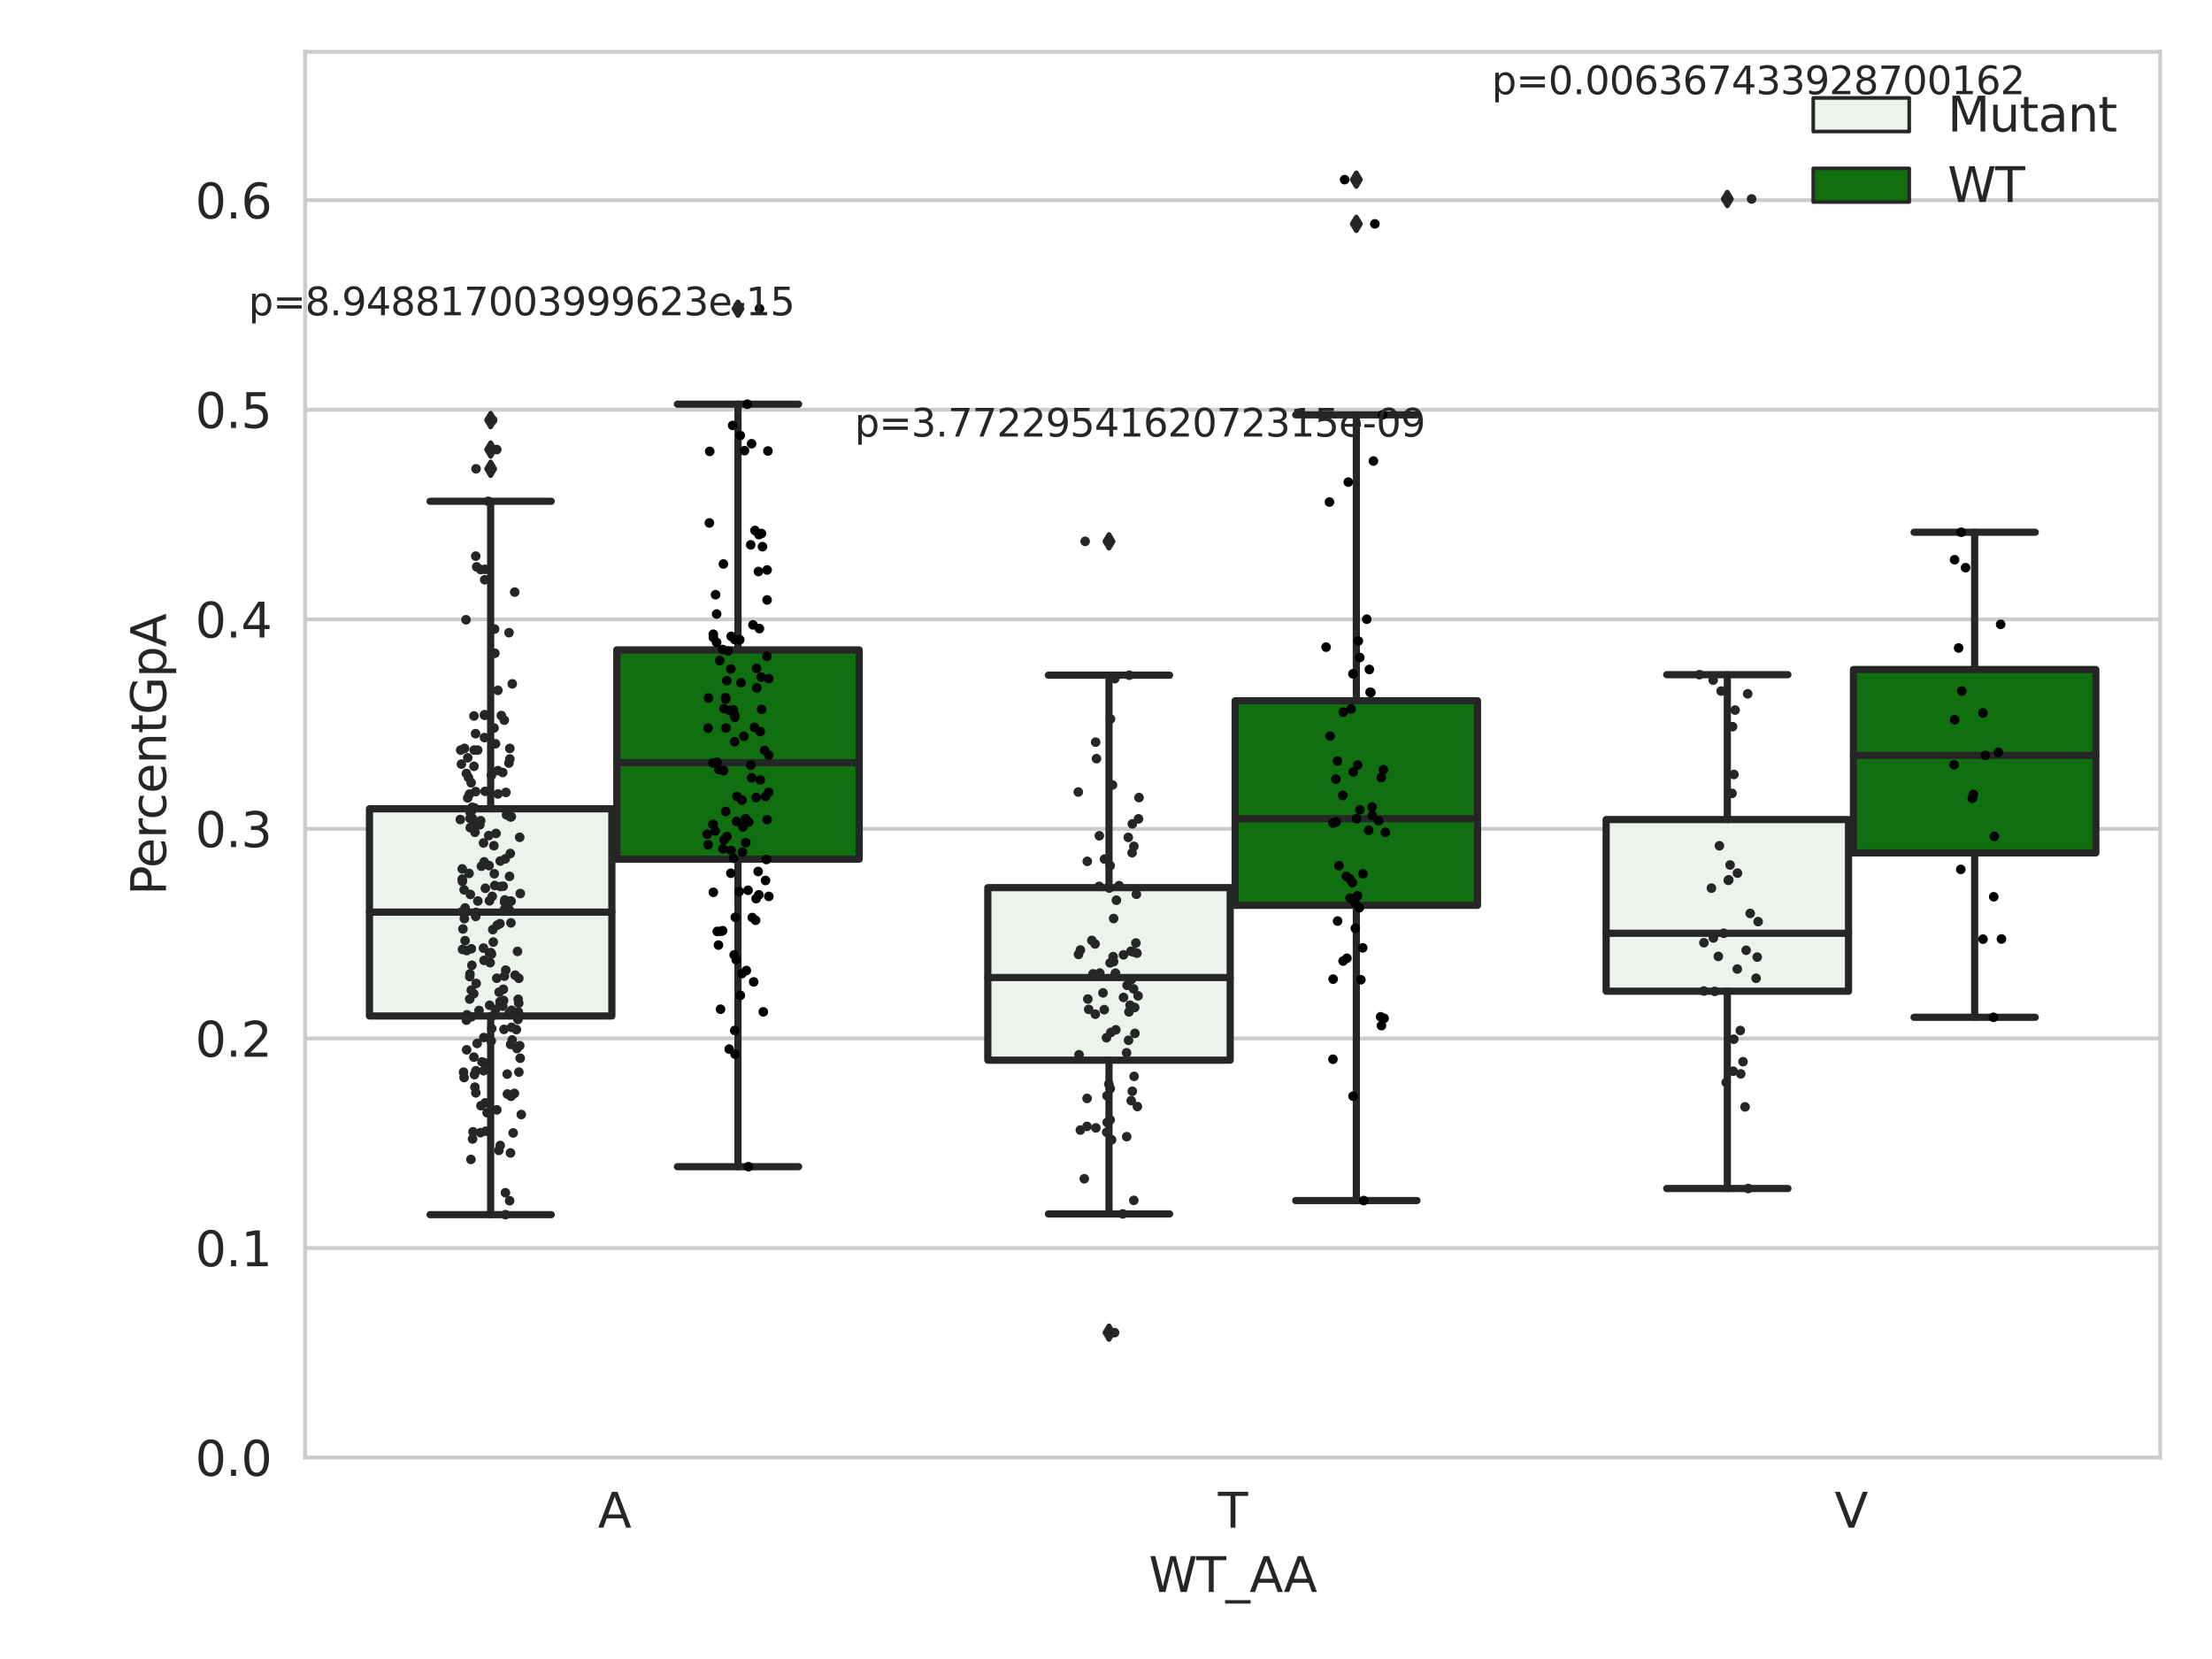 <?xml version="1.0" encoding="utf-8" standalone="no"?>
<!DOCTYPE svg PUBLIC "-//W3C//DTD SVG 1.1//EN"
  "http://www.w3.org/Graphics/SVG/1.1/DTD/svg11.dtd">
<svg xmlns:xlink="http://www.w3.org/1999/xlink" width="460.8pt" height="345.6pt" viewBox="0 0 460.8 345.6" xmlns="http://www.w3.org/2000/svg" version="1.1">
 <defs>
  <style type="text/css">*{stroke-linejoin: round; stroke-linecap: butt}</style>
 </defs>
 <g id="figure_1">
  <g id="patch_1">
   <path d="M 0 345.6 
L 460.8 345.6 
L 460.8 0 
L 0 0 
z
" style="fill: #ffffff"/>
  </g>
  <g id="axes_1">
   <g id="patch_2">
    <path d="M 63.571 303.64 
L 450 303.64 
L 450 10.8 
L 63.571 10.8 
z
" style="fill: #ffffff"/>
   </g>
   <g id="matplotlib.axis_1">
    <g id="xtick_1">
     <g id="text_1">
      <!-- A -->
      <g style="fill: #262626" transform="translate(124.556 318.238)scale(0.1 -0.1)">
       <defs>
        <path id="DejaVuSans-41" d="M 2188 4044 
L 1331 1722 
L 3047 1722 
L 2188 4044 
z
M 1831 4666 
L 2547 4666 
L 4325 0 
L 3669 0 
L 3244 1197 
L 1141 1197 
L 716 0 
L 50 0 
L 1831 4666 
z
" transform="scale(0.016)"/>
       </defs>
       <use xlink:href="#DejaVuSans-41"/>
      </g>
     </g>
    </g>
    <g id="xtick_2">
     <g id="text_2">
      <!-- T -->
      <g style="fill: #262626" transform="translate(253.732 318.238)scale(0.1 -0.1)">
       <defs>
        <path id="DejaVuSans-54" d="M -19 4666 
L 3928 4666 
L 3928 4134 
L 2272 4134 
L 2272 0 
L 1638 0 
L 1638 4134 
L -19 4134 
L -19 4666 
z
" transform="scale(0.016)"/>
       </defs>
       <use xlink:href="#DejaVuSans-54"/>
      </g>
     </g>
    </g>
    <g id="xtick_3">
     <g id="text_3">
      <!-- V -->
      <g style="fill: #262626" transform="translate(382.175 318.238)scale(0.1 -0.1)">
       <defs>
        <path id="DejaVuSans-56" d="M 1831 0 
L 50 4666 
L 709 4666 
L 2188 738 
L 3669 4666 
L 4325 4666 
L 2547 0 
L 1831 0 
z
" transform="scale(0.016)"/>
       </defs>
       <use xlink:href="#DejaVuSans-56"/>
      </g>
     </g>
    </g>
    <g id="text_4">
     <!-- WT_AA -->
     <g style="fill: #262626" transform="translate(239.31 331.638)scale(0.1 -0.1)">
      <defs>
       <path id="DejaVuSans-57" d="M 213 4666 
L 850 4666 
L 1831 722 
L 2809 4666 
L 3519 4666 
L 4500 722 
L 5478 4666 
L 6119 4666 
L 4947 0 
L 4153 0 
L 3169 4050 
L 2175 0 
L 1381 0 
L 213 4666 
z
" transform="scale(0.016)"/>
       <path id="DejaVuSans-5f" d="M 3263 -1063 
L 3263 -1509 
L -63 -1509 
L -63 -1063 
L 3263 -1063 
z
" transform="scale(0.016)"/>
      </defs>
      <use xlink:href="#DejaVuSans-57"/>
      <use xlink:href="#DejaVuSans-54" x="98.877"/>
      <use xlink:href="#DejaVuSans-5f" x="159.961"/>
      <use xlink:href="#DejaVuSans-41" x="209.961"/>
      <use xlink:href="#DejaVuSans-41" x="281.119"/>
     </g>
    </g>
   </g>
   <g id="matplotlib.axis_2">
    <g id="ytick_1">
     <g id="line2d_1">
      <path d="M 63.571 303.64 
L 450 303.64 
" clip-path="url(#p72e81aaa7a)" style="fill: none; stroke: #cccccc; stroke-width: 0.8; stroke-linecap: round"/>
     </g>
     <g id="text_5">
      <!-- 0.0 -->
      <g style="fill: #262626" transform="translate(40.668 307.439)scale(0.1 -0.1)">
       <defs>
        <path id="DejaVuSans-30" d="M 2034 4250 
Q 1547 4250 1301 3770 
Q 1056 3291 1056 2328 
Q 1056 1369 1301 889 
Q 1547 409 2034 409 
Q 2525 409 2770 889 
Q 3016 1369 3016 2328 
Q 3016 3291 2770 3770 
Q 2525 4250 2034 4250 
z
M 2034 4750 
Q 2819 4750 3233 4129 
Q 3647 3509 3647 2328 
Q 3647 1150 3233 529 
Q 2819 -91 2034 -91 
Q 1250 -91 836 529 
Q 422 1150 422 2328 
Q 422 3509 836 4129 
Q 1250 4750 2034 4750 
z
" transform="scale(0.016)"/>
        <path id="DejaVuSans-2e" d="M 684 794 
L 1344 794 
L 1344 0 
L 684 0 
L 684 794 
z
" transform="scale(0.016)"/>
       </defs>
       <use xlink:href="#DejaVuSans-30"/>
       <use xlink:href="#DejaVuSans-2e" x="63.623"/>
       <use xlink:href="#DejaVuSans-30" x="95.41"/>
      </g>
     </g>
    </g>
    <g id="ytick_2">
     <g id="line2d_2">
      <path d="M 63.571 259.984 
L 450 259.984 
" clip-path="url(#p72e81aaa7a)" style="fill: none; stroke: #cccccc; stroke-width: 0.8; stroke-linecap: round"/>
     </g>
     <g id="text_6">
      <!-- 0.1 -->
      <g style="fill: #262626" transform="translate(40.668 263.783)scale(0.1 -0.1)">
       <defs>
        <path id="DejaVuSans-31" d="M 794 531 
L 1825 531 
L 1825 4091 
L 703 3866 
L 703 4441 
L 1819 4666 
L 2450 4666 
L 2450 531 
L 3481 531 
L 3481 0 
L 794 0 
L 794 531 
z
" transform="scale(0.016)"/>
       </defs>
       <use xlink:href="#DejaVuSans-30"/>
       <use xlink:href="#DejaVuSans-2e" x="63.623"/>
       <use xlink:href="#DejaVuSans-31" x="95.41"/>
      </g>
     </g>
    </g>
    <g id="ytick_3">
     <g id="line2d_3">
      <path d="M 63.571 216.328 
L 450 216.328 
" clip-path="url(#p72e81aaa7a)" style="fill: none; stroke: #cccccc; stroke-width: 0.8; stroke-linecap: round"/>
     </g>
     <g id="text_7">
      <!-- 0.2 -->
      <g style="fill: #262626" transform="translate(40.668 220.127)scale(0.1 -0.1)">
       <defs>
        <path id="DejaVuSans-32" d="M 1228 531 
L 3431 531 
L 3431 0 
L 469 0 
L 469 531 
Q 828 903 1448 1529 
Q 2069 2156 2228 2338 
Q 2531 2678 2651 2914 
Q 2772 3150 2772 3378 
Q 2772 3750 2511 3984 
Q 2250 4219 1831 4219 
Q 1534 4219 1204 4116 
Q 875 4013 500 3803 
L 500 4441 
Q 881 4594 1212 4672 
Q 1544 4750 1819 4750 
Q 2544 4750 2975 4387 
Q 3406 4025 3406 3419 
Q 3406 3131 3298 2873 
Q 3191 2616 2906 2266 
Q 2828 2175 2409 1742 
Q 1991 1309 1228 531 
z
" transform="scale(0.016)"/>
       </defs>
       <use xlink:href="#DejaVuSans-30"/>
       <use xlink:href="#DejaVuSans-2e" x="63.623"/>
       <use xlink:href="#DejaVuSans-32" x="95.41"/>
      </g>
     </g>
    </g>
    <g id="ytick_4">
     <g id="line2d_4">
      <path d="M 63.571 172.671 
L 450 172.671 
" clip-path="url(#p72e81aaa7a)" style="fill: none; stroke: #cccccc; stroke-width: 0.8; stroke-linecap: round"/>
     </g>
     <g id="text_8">
      <!-- 0.3 -->
      <g style="fill: #262626" transform="translate(40.668 176.47)scale(0.1 -0.1)">
       <defs>
        <path id="DejaVuSans-33" d="M 2597 2516 
Q 3050 2419 3304 2112 
Q 3559 1806 3559 1356 
Q 3559 666 3084 287 
Q 2609 -91 1734 -91 
Q 1441 -91 1130 -33 
Q 819 25 488 141 
L 488 750 
Q 750 597 1062 519 
Q 1375 441 1716 441 
Q 2309 441 2620 675 
Q 2931 909 2931 1356 
Q 2931 1769 2642 2001 
Q 2353 2234 1838 2234 
L 1294 2234 
L 1294 2753 
L 1863 2753 
Q 2328 2753 2575 2939 
Q 2822 3125 2822 3475 
Q 2822 3834 2567 4026 
Q 2313 4219 1838 4219 
Q 1578 4219 1281 4162 
Q 984 4106 628 3988 
L 628 4550 
Q 988 4650 1302 4700 
Q 1616 4750 1894 4750 
Q 2613 4750 3031 4423 
Q 3450 4097 3450 3541 
Q 3450 3153 3228 2886 
Q 3006 2619 2597 2516 
z
" transform="scale(0.016)"/>
       </defs>
       <use xlink:href="#DejaVuSans-30"/>
       <use xlink:href="#DejaVuSans-2e" x="63.623"/>
       <use xlink:href="#DejaVuSans-33" x="95.41"/>
      </g>
     </g>
    </g>
    <g id="ytick_5">
     <g id="line2d_5">
      <path d="M 63.571 129.015 
L 450 129.015 
" clip-path="url(#p72e81aaa7a)" style="fill: none; stroke: #cccccc; stroke-width: 0.8; stroke-linecap: round"/>
     </g>
     <g id="text_9">
      <!-- 0.4 -->
      <g style="fill: #262626" transform="translate(40.668 132.814)scale(0.1 -0.1)">
       <defs>
        <path id="DejaVuSans-34" d="M 2419 4116 
L 825 1625 
L 2419 1625 
L 2419 4116 
z
M 2253 4666 
L 3047 4666 
L 3047 1625 
L 3713 1625 
L 3713 1100 
L 3047 1100 
L 3047 0 
L 2419 0 
L 2419 1100 
L 313 1100 
L 313 1709 
L 2253 4666 
z
" transform="scale(0.016)"/>
       </defs>
       <use xlink:href="#DejaVuSans-30"/>
       <use xlink:href="#DejaVuSans-2e" x="63.623"/>
       <use xlink:href="#DejaVuSans-34" x="95.41"/>
      </g>
     </g>
    </g>
    <g id="ytick_6">
     <g id="line2d_6">
      <path d="M 63.571 85.359 
L 450 85.359 
" clip-path="url(#p72e81aaa7a)" style="fill: none; stroke: #cccccc; stroke-width: 0.8; stroke-linecap: round"/>
     </g>
     <g id="text_10">
      <!-- 0.5 -->
      <g style="fill: #262626" transform="translate(40.668 89.158)scale(0.1 -0.1)">
       <defs>
        <path id="DejaVuSans-35" d="M 691 4666 
L 3169 4666 
L 3169 4134 
L 1269 4134 
L 1269 2991 
Q 1406 3038 1543 3061 
Q 1681 3084 1819 3084 
Q 2600 3084 3056 2656 
Q 3513 2228 3513 1497 
Q 3513 744 3044 326 
Q 2575 -91 1722 -91 
Q 1428 -91 1123 -41 
Q 819 9 494 109 
L 494 744 
Q 775 591 1075 516 
Q 1375 441 1709 441 
Q 2250 441 2565 725 
Q 2881 1009 2881 1497 
Q 2881 1984 2565 2268 
Q 2250 2553 1709 2553 
Q 1456 2553 1204 2497 
Q 953 2441 691 2322 
L 691 4666 
z
" transform="scale(0.016)"/>
       </defs>
       <use xlink:href="#DejaVuSans-30"/>
       <use xlink:href="#DejaVuSans-2e" x="63.623"/>
       <use xlink:href="#DejaVuSans-35" x="95.41"/>
      </g>
     </g>
    </g>
    <g id="ytick_7">
     <g id="line2d_7">
      <path d="M 63.571 41.703 
L 450 41.703 
" clip-path="url(#p72e81aaa7a)" style="fill: none; stroke: #cccccc; stroke-width: 0.8; stroke-linecap: round"/>
     </g>
     <g id="text_11">
      <!-- 0.6 -->
      <g style="fill: #262626" transform="translate(40.668 45.502)scale(0.1 -0.1)">
       <defs>
        <path id="DejaVuSans-36" d="M 2113 2584 
Q 1688 2584 1439 2293 
Q 1191 2003 1191 1497 
Q 1191 994 1439 701 
Q 1688 409 2113 409 
Q 2538 409 2786 701 
Q 3034 994 3034 1497 
Q 3034 2003 2786 2293 
Q 2538 2584 2113 2584 
z
M 3366 4563 
L 3366 3988 
Q 3128 4100 2886 4159 
Q 2644 4219 2406 4219 
Q 1781 4219 1451 3797 
Q 1122 3375 1075 2522 
Q 1259 2794 1537 2939 
Q 1816 3084 2150 3084 
Q 2853 3084 3261 2657 
Q 3669 2231 3669 1497 
Q 3669 778 3244 343 
Q 2819 -91 2113 -91 
Q 1303 -91 875 529 
Q 447 1150 447 2328 
Q 447 3434 972 4092 
Q 1497 4750 2381 4750 
Q 2619 4750 2861 4703 
Q 3103 4656 3366 4563 
z
" transform="scale(0.016)"/>
       </defs>
       <use xlink:href="#DejaVuSans-30"/>
       <use xlink:href="#DejaVuSans-2e" x="63.623"/>
       <use xlink:href="#DejaVuSans-36" x="95.41"/>
      </g>
     </g>
    </g>
    <g id="text_12">
     <!-- PercentGpA -->
     <g style="fill: #262626" transform="translate(34.588 186.497)rotate(-90)scale(0.1 -0.1)">
      <defs>
       <path id="DejaVuSans-50" d="M 1259 4147 
L 1259 2394 
L 2053 2394 
Q 2494 2394 2734 2622 
Q 2975 2850 2975 3272 
Q 2975 3691 2734 3919 
Q 2494 4147 2053 4147 
L 1259 4147 
z
M 628 4666 
L 2053 4666 
Q 2838 4666 3239 4311 
Q 3641 3956 3641 3272 
Q 3641 2581 3239 2228 
Q 2838 1875 2053 1875 
L 1259 1875 
L 1259 0 
L 628 0 
L 628 4666 
z
" transform="scale(0.016)"/>
       <path id="DejaVuSans-65" d="M 3597 1894 
L 3597 1613 
L 953 1613 
Q 991 1019 1311 708 
Q 1631 397 2203 397 
Q 2534 397 2845 478 
Q 3156 559 3463 722 
L 3463 178 
Q 3153 47 2828 -22 
Q 2503 -91 2169 -91 
Q 1331 -91 842 396 
Q 353 884 353 1716 
Q 353 2575 817 3079 
Q 1281 3584 2069 3584 
Q 2775 3584 3186 3129 
Q 3597 2675 3597 1894 
z
M 3022 2063 
Q 3016 2534 2758 2815 
Q 2500 3097 2075 3097 
Q 1594 3097 1305 2825 
Q 1016 2553 972 2059 
L 3022 2063 
z
" transform="scale(0.016)"/>
       <path id="DejaVuSans-72" d="M 2631 2963 
Q 2534 3019 2420 3045 
Q 2306 3072 2169 3072 
Q 1681 3072 1420 2755 
Q 1159 2438 1159 1844 
L 1159 0 
L 581 0 
L 581 3500 
L 1159 3500 
L 1159 2956 
Q 1341 3275 1631 3429 
Q 1922 3584 2338 3584 
Q 2397 3584 2469 3576 
Q 2541 3569 2628 3553 
L 2631 2963 
z
" transform="scale(0.016)"/>
       <path id="DejaVuSans-63" d="M 3122 3366 
L 3122 2828 
Q 2878 2963 2633 3030 
Q 2388 3097 2138 3097 
Q 1578 3097 1268 2742 
Q 959 2388 959 1747 
Q 959 1106 1268 751 
Q 1578 397 2138 397 
Q 2388 397 2633 464 
Q 2878 531 3122 666 
L 3122 134 
Q 2881 22 2623 -34 
Q 2366 -91 2075 -91 
Q 1284 -91 818 406 
Q 353 903 353 1747 
Q 353 2603 823 3093 
Q 1294 3584 2113 3584 
Q 2378 3584 2631 3529 
Q 2884 3475 3122 3366 
z
" transform="scale(0.016)"/>
       <path id="DejaVuSans-6e" d="M 3513 2113 
L 3513 0 
L 2938 0 
L 2938 2094 
Q 2938 2591 2744 2837 
Q 2550 3084 2163 3084 
Q 1697 3084 1428 2787 
Q 1159 2491 1159 1978 
L 1159 0 
L 581 0 
L 581 3500 
L 1159 3500 
L 1159 2956 
Q 1366 3272 1645 3428 
Q 1925 3584 2291 3584 
Q 2894 3584 3203 3211 
Q 3513 2838 3513 2113 
z
" transform="scale(0.016)"/>
       <path id="DejaVuSans-74" d="M 1172 4494 
L 1172 3500 
L 2356 3500 
L 2356 3053 
L 1172 3053 
L 1172 1153 
Q 1172 725 1289 603 
Q 1406 481 1766 481 
L 2356 481 
L 2356 0 
L 1766 0 
Q 1100 0 847 248 
Q 594 497 594 1153 
L 594 3053 
L 172 3053 
L 172 3500 
L 594 3500 
L 594 4494 
L 1172 4494 
z
" transform="scale(0.016)"/>
       <path id="DejaVuSans-47" d="M 3809 666 
L 3809 1919 
L 2778 1919 
L 2778 2438 
L 4434 2438 
L 4434 434 
Q 4069 175 3628 42 
Q 3188 -91 2688 -91 
Q 1594 -91 976 548 
Q 359 1188 359 2328 
Q 359 3472 976 4111 
Q 1594 4750 2688 4750 
Q 3144 4750 3555 4637 
Q 3966 4525 4313 4306 
L 4313 3634 
Q 3963 3931 3569 4081 
Q 3175 4231 2741 4231 
Q 1884 4231 1454 3753 
Q 1025 3275 1025 2328 
Q 1025 1384 1454 906 
Q 1884 428 2741 428 
Q 3075 428 3337 486 
Q 3600 544 3809 666 
z
" transform="scale(0.016)"/>
       <path id="DejaVuSans-70" d="M 1159 525 
L 1159 -1331 
L 581 -1331 
L 581 3500 
L 1159 3500 
L 1159 2969 
Q 1341 3281 1617 3432 
Q 1894 3584 2278 3584 
Q 2916 3584 3314 3078 
Q 3713 2572 3713 1747 
Q 3713 922 3314 415 
Q 2916 -91 2278 -91 
Q 1894 -91 1617 61 
Q 1341 213 1159 525 
z
M 3116 1747 
Q 3116 2381 2855 2742 
Q 2594 3103 2138 3103 
Q 1681 3103 1420 2742 
Q 1159 2381 1159 1747 
Q 1159 1113 1420 752 
Q 1681 391 2138 391 
Q 2594 391 2855 752 
Q 3116 1113 3116 1747 
z
" transform="scale(0.016)"/>
      </defs>
      <use xlink:href="#DejaVuSans-50"/>
      <use xlink:href="#DejaVuSans-65" x="56.678"/>
      <use xlink:href="#DejaVuSans-72" x="118.201"/>
      <use xlink:href="#DejaVuSans-63" x="157.064"/>
      <use xlink:href="#DejaVuSans-65" x="212.045"/>
      <use xlink:href="#DejaVuSans-6e" x="273.568"/>
      <use xlink:href="#DejaVuSans-74" x="336.947"/>
      <use xlink:href="#DejaVuSans-47" x="376.156"/>
      <use xlink:href="#DejaVuSans-70" x="453.646"/>
      <use xlink:href="#DejaVuSans-41" x="517.123"/>
     </g>
    </g>
   </g>
   <g id="patch_3">
    <path d="M 76.967 211.644 
L 127.461 211.644 
L 127.461 168.487 
L 76.967 168.487 
L 76.967 211.644 
z
" clip-path="url(#p72e81aaa7a)" style="fill: #ecf2ec; stroke: #262626; stroke-width: 1.5; stroke-linejoin: miter"/>
   </g>
   <g id="patch_4">
    <path d="M 128.491 178.984 
L 178.985 178.984 
L 178.985 135.388 
L 128.491 135.388 
L 128.491 178.984 
z
" clip-path="url(#p72e81aaa7a)" style="fill: #107010; stroke: #262626; stroke-width: 1.5; stroke-linejoin: miter"/>
   </g>
   <g id="patch_5">
    <path d="M 205.777 220.853 
L 256.27 220.853 
L 256.27 184.91 
L 205.777 184.91 
L 205.777 220.853 
z
" clip-path="url(#p72e81aaa7a)" style="fill: #ecf2ec; stroke: #262626; stroke-width: 1.5; stroke-linejoin: miter"/>
   </g>
   <g id="patch_6">
    <path d="M 257.301 188.594 
L 307.794 188.594 
L 307.794 145.979 
L 257.301 145.979 
L 257.301 188.594 
z
" clip-path="url(#p72e81aaa7a)" style="fill: #107010; stroke: #262626; stroke-width: 1.5; stroke-linejoin: miter"/>
   </g>
   <g id="patch_7">
    <path d="M 334.587 206.484 
L 385.08 206.484 
L 385.08 170.733 
L 334.587 170.733 
L 334.587 206.484 
z
" clip-path="url(#p72e81aaa7a)" style="fill: #ecf2ec; stroke: #262626; stroke-width: 1.5; stroke-linejoin: miter"/>
   </g>
   <g id="patch_8">
    <path d="M 386.11 177.672 
L 436.604 177.672 
L 436.604 139.468 
L 386.11 139.468 
L 386.11 177.672 
z
" clip-path="url(#p72e81aaa7a)" style="fill: #107010; stroke: #262626; stroke-width: 1.5; stroke-linejoin: miter"/>
   </g>
   <g id="patch_9">
    <path d="M 127.976 303.64 
L 127.976 303.64 
L 127.976 303.64 
L 127.976 303.64 
z
" clip-path="url(#p72e81aaa7a)" style="fill: #ecf2ec; stroke: #262626; stroke-width: 0.75; stroke-linejoin: miter"/>
   </g>
   <g id="patch_10">
    <path d="M 127.976 303.64 
L 127.976 303.64 
L 127.976 303.64 
L 127.976 303.64 
z
" clip-path="url(#p72e81aaa7a)" style="fill: #107010; stroke: #262626; stroke-width: 0.75; stroke-linejoin: miter"/>
   </g>
   <g id="PathCollection_1"/>
   <g id="PathCollection_2"/>
   <g id="line2d_8">
    <path d="M 102.214 211.644 
L 102.214 253.036 
" clip-path="url(#p72e81aaa7a)" style="fill: none; stroke: #262626; stroke-width: 1.5; stroke-linecap: round"/>
   </g>
   <g id="line2d_9">
    <path d="M 102.214 168.487 
L 102.214 104.426 
" clip-path="url(#p72e81aaa7a)" style="fill: none; stroke: #262626; stroke-width: 1.5; stroke-linecap: round"/>
   </g>
   <g id="line2d_10">
    <path d="M 89.591 253.036 
L 114.837 253.036 
" clip-path="url(#p72e81aaa7a)" style="fill: none; stroke: #262626; stroke-width: 1.5; stroke-linecap: round"/>
   </g>
   <g id="line2d_11">
    <path d="M 89.591 104.426 
L 114.837 104.426 
" clip-path="url(#p72e81aaa7a)" style="fill: none; stroke: #262626; stroke-width: 1.5; stroke-linecap: round"/>
   </g>
   <g id="line2d_12">
    <defs>
     <path id="mc00634ef51" d="M -0 1.414 
L 0.849 0 
L 0 -1.414 
L -0.849 -0 
z
" style="stroke: #262626; stroke-linejoin: miter"/>
    </defs>
    <g clip-path="url(#p72e81aaa7a)">
     <use xlink:href="#mc00634ef51" x="102.214" y="93.651" style="fill: #262626; stroke: #262626; stroke-linejoin: miter"/>
     <use xlink:href="#mc00634ef51" x="102.214" y="97.662" style="fill: #262626; stroke: #262626; stroke-linejoin: miter"/>
     <use xlink:href="#mc00634ef51" x="102.214" y="87.513" style="fill: #262626; stroke: #262626; stroke-linejoin: miter"/>
    </g>
   </g>
   <g id="line2d_13">
    <path d="M 153.738 178.984 
L 153.738 243.039 
" clip-path="url(#p72e81aaa7a)" style="fill: none; stroke: #262626; stroke-width: 1.5; stroke-linecap: round"/>
   </g>
   <g id="line2d_14">
    <path d="M 153.738 135.388 
L 153.738 84.199 
" clip-path="url(#p72e81aaa7a)" style="fill: none; stroke: #262626; stroke-width: 1.5; stroke-linecap: round"/>
   </g>
   <g id="line2d_15">
    <path d="M 141.115 243.039 
L 166.361 243.039 
" clip-path="url(#p72e81aaa7a)" style="fill: none; stroke: #262626; stroke-width: 1.5; stroke-linecap: round"/>
   </g>
   <g id="line2d_16">
    <path d="M 141.115 84.199 
L 166.361 84.199 
" clip-path="url(#p72e81aaa7a)" style="fill: none; stroke: #262626; stroke-width: 1.5; stroke-linecap: round"/>
   </g>
   <g id="line2d_17">
    <g clip-path="url(#p72e81aaa7a)">
     <use xlink:href="#mc00634ef51" x="153.738" y="64.3" style="fill: #262626; stroke: #262626; stroke-linejoin: miter"/>
    </g>
   </g>
   <g id="line2d_18">
    <path d="M 231.024 220.853 
L 231.024 252.884 
" clip-path="url(#p72e81aaa7a)" style="fill: none; stroke: #262626; stroke-width: 1.5; stroke-linecap: round"/>
   </g>
   <g id="line2d_19">
    <path d="M 231.024 184.91 
L 231.024 140.651 
" clip-path="url(#p72e81aaa7a)" style="fill: none; stroke: #262626; stroke-width: 1.5; stroke-linecap: round"/>
   </g>
   <g id="line2d_20">
    <path d="M 218.4 252.884 
L 243.647 252.884 
" clip-path="url(#p72e81aaa7a)" style="fill: none; stroke: #262626; stroke-width: 1.5; stroke-linecap: round"/>
   </g>
   <g id="line2d_21">
    <path d="M 218.4 140.651 
L 243.647 140.651 
" clip-path="url(#p72e81aaa7a)" style="fill: none; stroke: #262626; stroke-width: 1.5; stroke-linecap: round"/>
   </g>
   <g id="line2d_22">
    <g clip-path="url(#p72e81aaa7a)">
     <use xlink:href="#mc00634ef51" x="231.024" y="277.617" style="fill: #262626; stroke: #262626; stroke-linejoin: miter"/>
     <use xlink:href="#mc00634ef51" x="231.024" y="112.773" style="fill: #262626; stroke: #262626; stroke-linejoin: miter"/>
    </g>
   </g>
   <g id="line2d_23">
    <path d="M 282.548 188.594 
L 282.548 250.102 
" clip-path="url(#p72e81aaa7a)" style="fill: none; stroke: #262626; stroke-width: 1.5; stroke-linecap: round"/>
   </g>
   <g id="line2d_24">
    <path d="M 282.548 145.979 
L 282.548 86.423 
" clip-path="url(#p72e81aaa7a)" style="fill: none; stroke: #262626; stroke-width: 1.5; stroke-linecap: round"/>
   </g>
   <g id="line2d_25">
    <path d="M 269.924 250.102 
L 295.171 250.102 
" clip-path="url(#p72e81aaa7a)" style="fill: none; stroke: #262626; stroke-width: 1.5; stroke-linecap: round"/>
   </g>
   <g id="line2d_26">
    <path d="M 269.924 86.423 
L 295.171 86.423 
" clip-path="url(#p72e81aaa7a)" style="fill: none; stroke: #262626; stroke-width: 1.5; stroke-linecap: round"/>
   </g>
   <g id="line2d_27">
    <g clip-path="url(#p72e81aaa7a)">
     <use xlink:href="#mc00634ef51" x="282.548" y="46.637" style="fill: #262626; stroke: #262626; stroke-linejoin: miter"/>
     <use xlink:href="#mc00634ef51" x="282.548" y="37.422" style="fill: #262626; stroke: #262626; stroke-linejoin: miter"/>
    </g>
   </g>
   <g id="line2d_28">
    <path d="M 359.833 206.484 
L 359.833 247.591 
" clip-path="url(#p72e81aaa7a)" style="fill: none; stroke: #262626; stroke-width: 1.5; stroke-linecap: round"/>
   </g>
   <g id="line2d_29">
    <path d="M 359.833 170.733 
L 359.833 140.549 
" clip-path="url(#p72e81aaa7a)" style="fill: none; stroke: #262626; stroke-width: 1.5; stroke-linecap: round"/>
   </g>
   <g id="line2d_30">
    <path d="M 347.21 247.591 
L 372.457 247.591 
" clip-path="url(#p72e81aaa7a)" style="fill: none; stroke: #262626; stroke-width: 1.5; stroke-linecap: round"/>
   </g>
   <g id="line2d_31">
    <path d="M 347.21 140.549 
L 372.457 140.549 
" clip-path="url(#p72e81aaa7a)" style="fill: none; stroke: #262626; stroke-width: 1.5; stroke-linecap: round"/>
   </g>
   <g id="line2d_32">
    <g clip-path="url(#p72e81aaa7a)">
     <use xlink:href="#mc00634ef51" x="359.833" y="41.45" style="fill: #262626; stroke: #262626; stroke-linejoin: miter"/>
    </g>
   </g>
   <g id="line2d_33">
    <path d="M 411.357 177.672 
L 411.357 211.921 
" clip-path="url(#p72e81aaa7a)" style="fill: none; stroke: #262626; stroke-width: 1.5; stroke-linecap: round"/>
   </g>
   <g id="line2d_34">
    <path d="M 411.357 139.468 
L 411.357 110.877 
" clip-path="url(#p72e81aaa7a)" style="fill: none; stroke: #262626; stroke-width: 1.5; stroke-linecap: round"/>
   </g>
   <g id="line2d_35">
    <path d="M 398.734 211.921 
L 423.98 211.921 
" clip-path="url(#p72e81aaa7a)" style="fill: none; stroke: #262626; stroke-width: 1.5; stroke-linecap: round"/>
   </g>
   <g id="line2d_36">
    <path d="M 398.734 110.877 
L 423.98 110.877 
" clip-path="url(#p72e81aaa7a)" style="fill: none; stroke: #262626; stroke-width: 1.5; stroke-linecap: round"/>
   </g>
   <g id="line2d_37"/>
   <g id="line2d_38">
    <path d="M 76.967 190.015 
L 127.461 190.015 
" clip-path="url(#p72e81aaa7a)" style="fill: none; stroke: #262626; stroke-width: 1.5; stroke-linecap: round"/>
   </g>
   <g id="line2d_39">
    <path d="M 128.491 158.88 
L 178.985 158.88 
" clip-path="url(#p72e81aaa7a)" style="fill: none; stroke: #262626; stroke-width: 1.5; stroke-linecap: round"/>
   </g>
   <g id="line2d_40">
    <path d="M 205.777 203.637 
L 256.27 203.637 
" clip-path="url(#p72e81aaa7a)" style="fill: none; stroke: #262626; stroke-width: 1.5; stroke-linecap: round"/>
   </g>
   <g id="line2d_41">
    <path d="M 257.301 170.546 
L 307.794 170.546 
" clip-path="url(#p72e81aaa7a)" style="fill: none; stroke: #262626; stroke-width: 1.5; stroke-linecap: round"/>
   </g>
   <g id="line2d_42">
    <path d="M 334.587 194.422 
L 385.08 194.422 
" clip-path="url(#p72e81aaa7a)" style="fill: none; stroke: #262626; stroke-width: 1.5; stroke-linecap: round"/>
   </g>
   <g id="line2d_43">
    <path d="M 386.11 157.364 
L 436.604 157.364 
" clip-path="url(#p72e81aaa7a)" style="fill: none; stroke: #262626; stroke-width: 1.5; stroke-linecap: round"/>
   </g>
   <g id="patch_11">
    <path d="M 63.571 303.64 
L 63.571 10.8 
" style="fill: none; stroke: #cccccc; stroke-width: 0.8; stroke-linejoin: miter; stroke-linecap: square"/>
   </g>
   <g id="patch_12">
    <path d="M 450 303.64 
L 450 10.8 
" style="fill: none; stroke: #cccccc; stroke-width: 0.8; stroke-linejoin: miter; stroke-linecap: square"/>
   </g>
   <g id="patch_13">
    <path d="M 63.571 303.64 
L 450 303.64 
" style="fill: none; stroke: #cccccc; stroke-width: 0.8; stroke-linejoin: miter; stroke-linecap: square"/>
   </g>
   <g id="patch_14">
    <path d="M 63.571 10.8 
L 450 10.8 
" style="fill: none; stroke: #cccccc; stroke-width: 0.8; stroke-linejoin: miter; stroke-linecap: square"/>
   </g>
   <g id="PathCollection_3">
    <defs>
     <path id="C0_0_0038756019" d="M 0 1 
C 0.265 1 0.52 0.895 0.707 0.707 
C 0.895 0.52 1 0.265 1 -0 
C 1 -0.265 0.895 -0.52 0.707 -0.707 
C 0.52 -0.895 0.265 -1 0 -1 
C -0.265 -1 -0.52 -0.895 -0.707 -0.707 
C -0.895 -0.52 -1 -0.265 -1 0 
C -1 0.265 -0.895 0.52 -0.707 0.707 
C -0.52 0.895 -0.265 1 0 1 
z
"/>
    </defs>
    <g clip-path="url(#p72e81aaa7a)">
     <use xlink:href="#C0_0_0038756019" x="97.94" y="169.215" style="fill: #262626"/>
    </g>
    <g clip-path="url(#p72e81aaa7a)">
     <use xlink:href="#C0_0_0038756019" x="103.037" y="131.043" style="fill: #262626"/>
    </g>
    <g clip-path="url(#p72e81aaa7a)">
     <use xlink:href="#C0_0_0038756019" x="102.542" y="186.728" style="fill: #262626"/>
    </g>
    <g clip-path="url(#p72e81aaa7a)">
     <use xlink:href="#C0_0_0038756019" x="105.258" y="178.913" style="fill: #262626"/>
    </g>
    <g clip-path="url(#p72e81aaa7a)">
     <use xlink:href="#C0_0_0038756019" x="100.922" y="153.654" style="fill: #262626"/>
    </g>
    <g clip-path="url(#p72e81aaa7a)">
     <use xlink:href="#C0_0_0038756019" x="103.49" y="93.651" style="fill: #262626"/>
    </g>
    <g clip-path="url(#p72e81aaa7a)">
     <use xlink:href="#C0_0_0038756019" x="97.899" y="202.881" style="fill: #262626"/>
    </g>
    <g clip-path="url(#p72e81aaa7a)">
     <use xlink:href="#C0_0_0038756019" x="98.166" y="169.013" style="fill: #262626"/>
    </g>
    <g clip-path="url(#p72e81aaa7a)">
     <use xlink:href="#C0_0_0038756019" x="104.209" y="238.625" style="fill: #262626"/>
    </g>
    <g clip-path="url(#p72e81aaa7a)">
     <use xlink:href="#C0_0_0038756019" x="100.976" y="120.77" style="fill: #262626"/>
    </g>
    <g clip-path="url(#p72e81aaa7a)">
     <use xlink:href="#C0_0_0038756019" x="103.075" y="184.471" style="fill: #262626"/>
    </g>
    <g clip-path="url(#p72e81aaa7a)">
     <use xlink:href="#C0_0_0038756019" x="107.312" y="203.15" style="fill: #262626"/>
    </g>
    <g clip-path="url(#p72e81aaa7a)">
     <use xlink:href="#C0_0_0038756019" x="104.208" y="179.365" style="fill: #262626"/>
    </g>
    <g clip-path="url(#p72e81aaa7a)">
     <use xlink:href="#C0_0_0038756019" x="99.149" y="223.051" style="fill: #262626"/>
    </g>
    <g clip-path="url(#p72e81aaa7a)">
     <use xlink:href="#C0_0_0038756019" x="100.785" y="216.137" style="fill: #262626"/>
    </g>
    <g clip-path="url(#p72e81aaa7a)">
     <use xlink:href="#C0_0_0038756019" x="99.173" y="97.662" style="fill: #262626"/>
    </g>
    <g clip-path="url(#p72e81aaa7a)">
     <use xlink:href="#C0_0_0038756019" x="106.711" y="142.46" style="fill: #262626"/>
    </g>
    <g clip-path="url(#p72e81aaa7a)">
     <use xlink:href="#C0_0_0038756019" x="100.724" y="175.601" style="fill: #262626"/>
    </g>
    <g clip-path="url(#p72e81aaa7a)">
     <use xlink:href="#C0_0_0038756019" x="101.084" y="229.742" style="fill: #262626"/>
    </g>
    <g clip-path="url(#p72e81aaa7a)">
     <use xlink:href="#C0_0_0038756019" x="104.823" y="184.624" style="fill: #262626"/>
    </g>
    <g clip-path="url(#p72e81aaa7a)">
     <use xlink:href="#C0_0_0038756019" x="100.135" y="170.963" style="fill: #262626"/>
    </g>
    <g clip-path="url(#p72e81aaa7a)">
     <use xlink:href="#C0_0_0038756019" x="104.159" y="208.669" style="fill: #262626"/>
    </g>
    <g clip-path="url(#p72e81aaa7a)">
     <use xlink:href="#C0_0_0038756019" x="96.298" y="181.002" style="fill: #262626"/>
    </g>
    <g clip-path="url(#p72e81aaa7a)">
     <use xlink:href="#C0_0_0038756019" x="98.874" y="168.312" style="fill: #262626"/>
    </g>
    <g clip-path="url(#p72e81aaa7a)">
     <use xlink:href="#C0_0_0038756019" x="97.855" y="203.443" style="fill: #262626"/>
    </g>
    <g clip-path="url(#p72e81aaa7a)">
     <use xlink:href="#C0_0_0038756019" x="107.697" y="218.424" style="fill: #262626"/>
    </g>
    <g clip-path="url(#p72e81aaa7a)">
     <use xlink:href="#C0_0_0038756019" x="103.979" y="206.681" style="fill: #262626"/>
    </g>
    <g clip-path="url(#p72e81aaa7a)">
     <use xlink:href="#C0_0_0038756019" x="105.068" y="203.352" style="fill: #262626"/>
    </g>
    <g clip-path="url(#p72e81aaa7a)">
     <use xlink:href="#C0_0_0038756019" x="106.372" y="217.581" style="fill: #262626"/>
    </g>
    <g clip-path="url(#p72e81aaa7a)">
     <use xlink:href="#C0_0_0038756019" x="106.459" y="228.375" style="fill: #262626"/>
    </g>
    <g clip-path="url(#p72e81aaa7a)">
     <use xlink:href="#C0_0_0038756019" x="98.687" y="207.003" style="fill: #262626"/>
    </g>
    <g clip-path="url(#p72e81aaa7a)">
     <use xlink:href="#C0_0_0038756019" x="106.579" y="210.457" style="fill: #262626"/>
    </g>
    <g clip-path="url(#p72e81aaa7a)">
     <use xlink:href="#C0_0_0038756019" x="108.593" y="232.171" style="fill: #262626"/>
    </g>
    <g clip-path="url(#p72e81aaa7a)">
     <use xlink:href="#C0_0_0038756019" x="105.657" y="223.754" style="fill: #262626"/>
    </g>
    <g clip-path="url(#p72e81aaa7a)">
     <use xlink:href="#C0_0_0038756019" x="100.838" y="200.067" style="fill: #262626"/>
    </g>
    <g clip-path="url(#p72e81aaa7a)">
     <use xlink:href="#C0_0_0038756019" x="104.74" y="209.606" style="fill: #262626"/>
    </g>
    <g clip-path="url(#p72e81aaa7a)">
     <use xlink:href="#C0_0_0038756019" x="107.891" y="212.379" style="fill: #262626"/>
    </g>
    <g clip-path="url(#p72e81aaa7a)">
     <use xlink:href="#C0_0_0038756019" x="98.839" y="223.862" style="fill: #262626"/>
    </g>
    <g clip-path="url(#p72e81aaa7a)">
     <use xlink:href="#C0_0_0038756019" x="108.27" y="217.833" style="fill: #262626"/>
    </g>
    <g clip-path="url(#p72e81aaa7a)">
     <use xlink:href="#C0_0_0038756019" x="105.517" y="169.749" style="fill: #262626"/>
    </g>
    <g clip-path="url(#p72e81aaa7a)">
     <use xlink:href="#C0_0_0038756019" x="96.885" y="195.954" style="fill: #262626"/>
    </g>
    <g clip-path="url(#p72e81aaa7a)">
     <use xlink:href="#C0_0_0038756019" x="107.165" y="227.777" style="fill: #262626"/>
    </g>
    <g clip-path="url(#p72e81aaa7a)">
     <use xlink:href="#C0_0_0038756019" x="102.335" y="216.844" style="fill: #262626"/>
    </g>
    <g clip-path="url(#p72e81aaa7a)">
     <use xlink:href="#C0_0_0038756019" x="100.093" y="235.958" style="fill: #262626"/>
    </g>
    <g clip-path="url(#p72e81aaa7a)">
     <use xlink:href="#C0_0_0038756019" x="102.974" y="182.011" style="fill: #262626"/>
    </g>
    <g clip-path="url(#p72e81aaa7a)">
     <use xlink:href="#C0_0_0038756019" x="106.143" y="182.565" style="fill: #262626"/>
    </g>
    <g clip-path="url(#p72e81aaa7a)">
     <use xlink:href="#C0_0_0038756019" x="99.79" y="210.508" style="fill: #262626"/>
    </g>
    <g clip-path="url(#p72e81aaa7a)">
     <use xlink:href="#C0_0_0038756019" x="104.504" y="209.195" style="fill: #262626"/>
    </g>
    <g clip-path="url(#p72e81aaa7a)">
     <use xlink:href="#C0_0_0038756019" x="99.105" y="115.848" style="fill: #262626"/>
    </g>
    <g clip-path="url(#p72e81aaa7a)">
     <use xlink:href="#C0_0_0038756019" x="98.929" y="226.474" style="fill: #262626"/>
    </g>
    <g clip-path="url(#p72e81aaa7a)">
     <use xlink:href="#C0_0_0038756019" x="97.846" y="208.126" style="fill: #262626"/>
    </g>
    <g clip-path="url(#p72e81aaa7a)">
     <use xlink:href="#C0_0_0038756019" x="100.944" y="148.881" style="fill: #262626"/>
    </g>
    <g clip-path="url(#p72e81aaa7a)">
     <use xlink:href="#C0_0_0038756019" x="104.257" y="209.332" style="fill: #262626"/>
    </g>
    <g clip-path="url(#p72e81aaa7a)">
     <use xlink:href="#C0_0_0038756019" x="104.149" y="192.418" style="fill: #262626"/>
    </g>
    <g clip-path="url(#p72e81aaa7a)">
     <use xlink:href="#C0_0_0038756019" x="100.746" y="223.055" style="fill: #262626"/>
    </g>
    <g clip-path="url(#p72e81aaa7a)">
     <use xlink:href="#C0_0_0038756019" x="106.693" y="216.647" style="fill: #262626"/>
    </g>
    <g clip-path="url(#p72e81aaa7a)">
     <use xlink:href="#C0_0_0038756019" x="108.267" y="174.425" style="fill: #262626"/>
    </g>
    <g clip-path="url(#p72e81aaa7a)">
     <use xlink:href="#C0_0_0038756019" x="97.958" y="172.421" style="fill: #262626"/>
    </g>
    <g clip-path="url(#p72e81aaa7a)">
     <use xlink:href="#C0_0_0038756019" x="96.687" y="185.37" style="fill: #262626"/>
    </g>
    <g clip-path="url(#p72e81aaa7a)">
     <use xlink:href="#C0_0_0038756019" x="99.203" y="204.871" style="fill: #262626"/>
    </g>
    <g clip-path="url(#p72e81aaa7a)">
     <use xlink:href="#C0_0_0038756019" x="106.211" y="158.107" style="fill: #262626"/>
    </g>
    <g clip-path="url(#p72e81aaa7a)">
     <use xlink:href="#C0_0_0038756019" x="106.036" y="131.801" style="fill: #262626"/>
    </g>
    <g clip-path="url(#p72e81aaa7a)">
     <use xlink:href="#C0_0_0038756019" x="103.721" y="143.815" style="fill: #262626"/>
    </g>
    <g clip-path="url(#p72e81aaa7a)">
     <use xlink:href="#C0_0_0038756019" x="102.227" y="198.448" style="fill: #262626"/>
    </g>
    <g clip-path="url(#p72e81aaa7a)">
     <use xlink:href="#C0_0_0038756019" x="102.923" y="151.663" style="fill: #262626"/>
    </g>
    <g clip-path="url(#p72e81aaa7a)">
     <use xlink:href="#C0_0_0038756019" x="103.749" y="165.394" style="fill: #262626"/>
    </g>
    <g clip-path="url(#p72e81aaa7a)">
     <use xlink:href="#C0_0_0038756019" x="107.804" y="198.195" style="fill: #262626"/>
    </g>
    <g clip-path="url(#p72e81aaa7a)">
     <use xlink:href="#C0_0_0038756019" x="104.854" y="206.082" style="fill: #262626"/>
    </g>
    <g clip-path="url(#p72e81aaa7a)">
     <use xlink:href="#C0_0_0038756019" x="104.442" y="149.062" style="fill: #262626"/>
    </g>
    <g clip-path="url(#p72e81aaa7a)">
     <use xlink:href="#C0_0_0038756019" x="106.474" y="187.725" style="fill: #262626"/>
    </g>
    <g clip-path="url(#p72e81aaa7a)">
     <use xlink:href="#C0_0_0038756019" x="97.209" y="218.694" style="fill: #262626"/>
    </g>
    <g clip-path="url(#p72e81aaa7a)">
     <use xlink:href="#C0_0_0038756019" x="98.59" y="171.946" style="fill: #262626"/>
    </g>
    <g clip-path="url(#p72e81aaa7a)">
     <use xlink:href="#C0_0_0038756019" x="105.352" y="202.095" style="fill: #262626"/>
    </g>
    <g clip-path="url(#p72e81aaa7a)">
     <use xlink:href="#C0_0_0038756019" x="96.325" y="183.624" style="fill: #262626"/>
    </g>
    <g clip-path="url(#p72e81aaa7a)">
     <use xlink:href="#C0_0_0038756019" x="102.616" y="87.513" style="fill: #262626"/>
    </g>
    <g clip-path="url(#p72e81aaa7a)">
     <use xlink:href="#C0_0_0038756019" x="99.399" y="217.367" style="fill: #262626"/>
    </g>
    <g clip-path="url(#p72e81aaa7a)">
     <use xlink:href="#C0_0_0038756019" x="96.232" y="189.952" style="fill: #262626"/>
    </g>
    <g clip-path="url(#p72e81aaa7a)">
     <use xlink:href="#C0_0_0038756019" x="98.103" y="241.527" style="fill: #262626"/>
    </g>
    <g clip-path="url(#p72e81aaa7a)">
     <use xlink:href="#C0_0_0038756019" x="100.146" y="118.648" style="fill: #262626"/>
    </g>
    <g clip-path="url(#p72e81aaa7a)">
     <use xlink:href="#C0_0_0038756019" x="107.946" y="208.169" style="fill: #262626"/>
    </g>
    <g clip-path="url(#p72e81aaa7a)">
     <use xlink:href="#C0_0_0038756019" x="98.298" y="201.081" style="fill: #262626"/>
    </g>
    <g clip-path="url(#p72e81aaa7a)">
     <use xlink:href="#C0_0_0038756019" x="105.392" y="165.075" style="fill: #262626"/>
    </g>
    <g clip-path="url(#p72e81aaa7a)">
     <use xlink:href="#C0_0_0038756019" x="107.572" y="214.48" style="fill: #262626"/>
    </g>
    <g clip-path="url(#p72e81aaa7a)">
     <use xlink:href="#C0_0_0038756019" x="97.082" y="129.108" style="fill: #262626"/>
    </g>
    <g clip-path="url(#p72e81aaa7a)">
     <use xlink:href="#C0_0_0038756019" x="96.121" y="159.175" style="fill: #262626"/>
    </g>
    <g clip-path="url(#p72e81aaa7a)">
     <use xlink:href="#C0_0_0038756019" x="97.161" y="212.514" style="fill: #262626"/>
    </g>
    <g clip-path="url(#p72e81aaa7a)">
     <use xlink:href="#C0_0_0038756019" x="97.588" y="161.971" style="fill: #262626"/>
    </g>
    <g clip-path="url(#p72e81aaa7a)">
     <use xlink:href="#C0_0_0038756019" x="108.092" y="223.34" style="fill: #262626"/>
    </g>
    <g clip-path="url(#p72e81aaa7a)">
     <use xlink:href="#C0_0_0038756019" x="97.441" y="157.857" style="fill: #262626"/>
    </g>
    <g clip-path="url(#p72e81aaa7a)">
     <use xlink:href="#C0_0_0038756019" x="98.362" y="168.18" style="fill: #262626"/>
    </g>
    <g clip-path="url(#p72e81aaa7a)">
     <use xlink:href="#C0_0_0038756019" x="98.444" y="237.265" style="fill: #262626"/>
    </g>
    <g clip-path="url(#p72e81aaa7a)">
     <use xlink:href="#C0_0_0038756019" x="107.98" y="210.817" style="fill: #262626"/>
    </g>
    <g clip-path="url(#p72e81aaa7a)">
     <use xlink:href="#C0_0_0038756019" x="100.285" y="180.446" style="fill: #262626"/>
    </g>
    <g clip-path="url(#p72e81aaa7a)">
     <use xlink:href="#C0_0_0038756019" x="98.738" y="159.637" style="fill: #262626"/>
    </g>
    <g clip-path="url(#p72e81aaa7a)">
     <use xlink:href="#C0_0_0038756019" x="98.716" y="220.224" style="fill: #262626"/>
    </g>
    <g clip-path="url(#p72e81aaa7a)">
     <use xlink:href="#C0_0_0038756019" x="102.393" y="198.748" style="fill: #262626"/>
    </g>
    <g clip-path="url(#p72e81aaa7a)">
     <use xlink:href="#C0_0_0038756019" x="100.194" y="230.342" style="fill: #262626"/>
    </g>
    <g clip-path="url(#p72e81aaa7a)">
     <use xlink:href="#C0_0_0038756019" x="98.179" y="211.836" style="fill: #262626"/>
    </g>
    <g clip-path="url(#p72e81aaa7a)">
     <use xlink:href="#C0_0_0038756019" x="105.158" y="187.478" style="fill: #262626"/>
    </g>
    <g clip-path="url(#p72e81aaa7a)">
     <use xlink:href="#C0_0_0038756019" x="99.54" y="187.697" style="fill: #262626"/>
    </g>
    <g clip-path="url(#p72e81aaa7a)">
     <use xlink:href="#C0_0_0038756019" x="101.998" y="209.416" style="fill: #262626"/>
    </g>
    <g clip-path="url(#p72e81aaa7a)">
     <use xlink:href="#C0_0_0038756019" x="97.921" y="170.511" style="fill: #262626"/>
    </g>
    <g clip-path="url(#p72e81aaa7a)">
     <use xlink:href="#C0_0_0038756019" x="106.299" y="177.804" style="fill: #262626"/>
    </g>
    <g clip-path="url(#p72e81aaa7a)">
     <use xlink:href="#C0_0_0038756019" x="101.879" y="180.318" style="fill: #262626"/>
    </g>
    <g clip-path="url(#p72e81aaa7a)">
     <use xlink:href="#C0_0_0038756019" x="103.493" y="231.205" style="fill: #262626"/>
    </g>
    <g clip-path="url(#p72e81aaa7a)">
     <use xlink:href="#C0_0_0038756019" x="101.961" y="187.662" style="fill: #262626"/>
    </g>
    <g clip-path="url(#p72e81aaa7a)">
     <use xlink:href="#C0_0_0038756019" x="104.722" y="160.923" style="fill: #262626"/>
    </g>
    <g clip-path="url(#p72e81aaa7a)">
     <use xlink:href="#C0_0_0038756019" x="98.776" y="156.252" style="fill: #262626"/>
    </g>
    <g clip-path="url(#p72e81aaa7a)">
     <use xlink:href="#C0_0_0038756019" x="96.893" y="189.134" style="fill: #262626"/>
    </g>
    <g clip-path="url(#p72e81aaa7a)">
     <use xlink:href="#C0_0_0038756019" x="103.331" y="173.619" style="fill: #262626"/>
    </g>
    <g clip-path="url(#p72e81aaa7a)">
     <use xlink:href="#C0_0_0038756019" x="106.349" y="170.184" style="fill: #262626"/>
    </g>
    <g clip-path="url(#p72e81aaa7a)">
     <use xlink:href="#C0_0_0038756019" x="96.438" y="193.528" style="fill: #262626"/>
    </g>
    <g clip-path="url(#p72e81aaa7a)">
     <use xlink:href="#C0_0_0038756019" x="104.28" y="184.682" style="fill: #262626"/>
    </g>
    <g clip-path="url(#p72e81aaa7a)">
     <use xlink:href="#C0_0_0038756019" x="102.887" y="176.176" style="fill: #262626"/>
    </g>
    <g clip-path="url(#p72e81aaa7a)">
     <use xlink:href="#C0_0_0038756019" x="101.818" y="174.067" style="fill: #262626"/>
    </g>
    <g clip-path="url(#p72e81aaa7a)">
     <use xlink:href="#C0_0_0038756019" x="106.438" y="192.251" style="fill: #262626"/>
    </g>
    <g clip-path="url(#p72e81aaa7a)">
     <use xlink:href="#C0_0_0038756019" x="96.355" y="197.786" style="fill: #262626"/>
    </g>
    <g clip-path="url(#p72e81aaa7a)">
     <use xlink:href="#C0_0_0038756019" x="100.96" y="149.011" style="fill: #262626"/>
    </g>
    <g clip-path="url(#p72e81aaa7a)">
     <use xlink:href="#C0_0_0038756019" x="106.015" y="158.961" style="fill: #262626"/>
    </g>
    <g clip-path="url(#p72e81aaa7a)">
     <use xlink:href="#C0_0_0038756019" x="100.717" y="197.505" style="fill: #262626"/>
    </g>
    <g clip-path="url(#p72e81aaa7a)">
     <use xlink:href="#C0_0_0038756019" x="106.346" y="240.177" style="fill: #262626"/>
    </g>
    <g clip-path="url(#p72e81aaa7a)">
     <use xlink:href="#C0_0_0038756019" x="102.107" y="200.546" style="fill: #262626"/>
    </g>
    <g clip-path="url(#p72e81aaa7a)">
     <use xlink:href="#C0_0_0038756019" x="100.408" y="221.211" style="fill: #262626"/>
    </g>
    <g clip-path="url(#p72e81aaa7a)">
     <use xlink:href="#C0_0_0038756019" x="99.126" y="227.662" style="fill: #262626"/>
    </g>
    <g clip-path="url(#p72e81aaa7a)">
     <use xlink:href="#C0_0_0038756019" x="108.067" y="208.978" style="fill: #262626"/>
    </g>
    <g clip-path="url(#p72e81aaa7a)">
     <use xlink:href="#C0_0_0038756019" x="107.222" y="123.341" style="fill: #262626"/>
    </g>
    <g clip-path="url(#p72e81aaa7a)">
     <use xlink:href="#C0_0_0038756019" x="101.472" y="231.791" style="fill: #262626"/>
    </g>
    <g clip-path="url(#p72e81aaa7a)">
     <use xlink:href="#C0_0_0038756019" x="99.067" y="152.835" style="fill: #262626"/>
    </g>
    <g clip-path="url(#p72e81aaa7a)">
     <use xlink:href="#C0_0_0038756019" x="104.987" y="214.437" style="fill: #262626"/>
    </g>
    <g clip-path="url(#p72e81aaa7a)">
     <use xlink:href="#C0_0_0038756019" x="103.086" y="136.086" style="fill: #262626"/>
    </g>
    <g clip-path="url(#p72e81aaa7a)">
     <use xlink:href="#C0_0_0038756019" x="97.145" y="161.13" style="fill: #262626"/>
    </g>
    <g clip-path="url(#p72e81aaa7a)">
     <use xlink:href="#C0_0_0038756019" x="98.145" y="163.06" style="fill: #262626"/>
    </g>
    <g clip-path="url(#p72e81aaa7a)">
     <use xlink:href="#C0_0_0038756019" x="104.903" y="208.412" style="fill: #262626"/>
    </g>
    <g clip-path="url(#p72e81aaa7a)">
     <use xlink:href="#C0_0_0038756019" x="99.098" y="190.905" style="fill: #262626"/>
    </g>
    <g clip-path="url(#p72e81aaa7a)">
     <use xlink:href="#C0_0_0038756019" x="96.294" y="183.126" style="fill: #262626"/>
    </g>
    <g clip-path="url(#p72e81aaa7a)">
     <use xlink:href="#C0_0_0038756019" x="95.891" y="170.729" style="fill: #262626"/>
    </g>
    <g clip-path="url(#p72e81aaa7a)">
     <use xlink:href="#C0_0_0038756019" x="105.052" y="150.027" style="fill: #262626"/>
    </g>
    <g clip-path="url(#p72e81aaa7a)">
     <use xlink:href="#C0_0_0038756019" x="102.659" y="193.651" style="fill: #262626"/>
    </g>
    <g clip-path="url(#p72e81aaa7a)">
     <use xlink:href="#C0_0_0038756019" x="97.804" y="165.427" style="fill: #262626"/>
    </g>
    <g clip-path="url(#p72e81aaa7a)">
     <use xlink:href="#C0_0_0038756019" x="106.899" y="236.017" style="fill: #262626"/>
    </g>
    <g clip-path="url(#p72e81aaa7a)">
     <use xlink:href="#C0_0_0038756019" x="106.05" y="211.126" style="fill: #262626"/>
    </g>
    <g clip-path="url(#p72e81aaa7a)">
     <use xlink:href="#C0_0_0038756019" x="106.567" y="214.011" style="fill: #262626"/>
    </g>
    <g clip-path="url(#p72e81aaa7a)">
     <use xlink:href="#C0_0_0038756019" x="108.075" y="203.79" style="fill: #262626"/>
    </g>
    <g clip-path="url(#p72e81aaa7a)">
     <use xlink:href="#C0_0_0038756019" x="97.982" y="186.33" style="fill: #262626"/>
    </g>
    <g clip-path="url(#p72e81aaa7a)">
     <use xlink:href="#C0_0_0038756019" x="108.361" y="220.442" style="fill: #262626"/>
    </g>
    <g clip-path="url(#p72e81aaa7a)">
     <use xlink:href="#C0_0_0038756019" x="105.106" y="189.403" style="fill: #262626"/>
    </g>
    <g clip-path="url(#p72e81aaa7a)">
     <use xlink:href="#C0_0_0038756019" x="106.519" y="170.115" style="fill: #262626"/>
    </g>
    <g clip-path="url(#p72e81aaa7a)">
     <use xlink:href="#C0_0_0038756019" x="106.073" y="189.508" style="fill: #262626"/>
    </g>
    <g clip-path="url(#p72e81aaa7a)">
     <use xlink:href="#C0_0_0038756019" x="101.113" y="185.04" style="fill: #262626"/>
    </g>
    <g clip-path="url(#p72e81aaa7a)">
     <use xlink:href="#C0_0_0038756019" x="100.867" y="179.537" style="fill: #262626"/>
    </g>
    <g clip-path="url(#p72e81aaa7a)">
     <use xlink:href="#C0_0_0038756019" x="103.577" y="192.74" style="fill: #262626"/>
    </g>
    <g clip-path="url(#p72e81aaa7a)">
     <use xlink:href="#C0_0_0038756019" x="108.386" y="186.142" style="fill: #262626"/>
    </g>
    <g clip-path="url(#p72e81aaa7a)">
     <use xlink:href="#C0_0_0038756019" x="105.301" y="253.036" style="fill: #262626"/>
    </g>
    <g clip-path="url(#p72e81aaa7a)">
     <use xlink:href="#C0_0_0038756019" x="103.227" y="154.939" style="fill: #262626"/>
    </g>
    <g clip-path="url(#p72e81aaa7a)">
     <use xlink:href="#C0_0_0038756019" x="101.047" y="164.85" style="fill: #262626"/>
    </g>
    <g clip-path="url(#p72e81aaa7a)">
     <use xlink:href="#C0_0_0038756019" x="98.423" y="170.499" style="fill: #262626"/>
    </g>
    <g clip-path="url(#p72e81aaa7a)">
     <use xlink:href="#C0_0_0038756019" x="105.117" y="187.938" style="fill: #262626"/>
    </g>
    <g clip-path="url(#p72e81aaa7a)">
     <use xlink:href="#C0_0_0038756019" x="101.714" y="104.426" style="fill: #262626"/>
    </g>
    <g clip-path="url(#p72e81aaa7a)">
     <use xlink:href="#C0_0_0038756019" x="98.194" y="197.645" style="fill: #262626"/>
    </g>
    <g clip-path="url(#p72e81aaa7a)">
     <use xlink:href="#C0_0_0038756019" x="103.484" y="203.784" style="fill: #262626"/>
    </g>
    <g clip-path="url(#p72e81aaa7a)">
     <use xlink:href="#C0_0_0038756019" x="98.177" y="206.262" style="fill: #262626"/>
    </g>
    <g clip-path="url(#p72e81aaa7a)">
     <use xlink:href="#C0_0_0038756019" x="100.994" y="221.412" style="fill: #262626"/>
    </g>
    <g clip-path="url(#p72e81aaa7a)">
     <use xlink:href="#C0_0_0038756019" x="105.702" y="227.905" style="fill: #262626"/>
    </g>
    <g clip-path="url(#p72e81aaa7a)">
     <use xlink:href="#C0_0_0038756019" x="99.514" y="156.26" style="fill: #262626"/>
    </g>
    <g clip-path="url(#p72e81aaa7a)">
     <use xlink:href="#C0_0_0038756019" x="98.539" y="235.773" style="fill: #262626"/>
    </g>
    <g clip-path="url(#p72e81aaa7a)">
     <use xlink:href="#C0_0_0038756019" x="97.428" y="166.222" style="fill: #262626"/>
    </g>
    <g clip-path="url(#p72e81aaa7a)">
     <use xlink:href="#C0_0_0038756019" x="96.764" y="155.902" style="fill: #262626"/>
    </g>
    <g clip-path="url(#p72e81aaa7a)">
     <use xlink:href="#C0_0_0038756019" x="98.947" y="173.381" style="fill: #262626"/>
    </g>
    <g clip-path="url(#p72e81aaa7a)">
     <use xlink:href="#C0_0_0038756019" x="97.221" y="198.019" style="fill: #262626"/>
    </g>
    <g clip-path="url(#p72e81aaa7a)">
     <use xlink:href="#C0_0_0038756019" x="102.362" y="161.524" style="fill: #262626"/>
    </g>
    <g clip-path="url(#p72e81aaa7a)">
     <use xlink:href="#C0_0_0038756019" x="96.682" y="224.475" style="fill: #262626"/>
    </g>
    <g clip-path="url(#p72e81aaa7a)">
     <use xlink:href="#C0_0_0038756019" x="103.915" y="239.646" style="fill: #262626"/>
    </g>
    <g clip-path="url(#p72e81aaa7a)">
     <use xlink:href="#C0_0_0038756019" x="101.046" y="118.602" style="fill: #262626"/>
    </g>
    <g clip-path="url(#p72e81aaa7a)">
     <use xlink:href="#C0_0_0038756019" x="102.411" y="211.726" style="fill: #262626"/>
    </g>
    <g clip-path="url(#p72e81aaa7a)">
     <use xlink:href="#C0_0_0038756019" x="105.286" y="248.467" style="fill: #262626"/>
    </g>
    <g clip-path="url(#p72e81aaa7a)">
     <use xlink:href="#C0_0_0038756019" x="96.564" y="223.349" style="fill: #262626"/>
    </g>
    <g clip-path="url(#p72e81aaa7a)">
     <use xlink:href="#C0_0_0038756019" x="101.968" y="198.563" style="fill: #262626"/>
    </g>
    <g clip-path="url(#p72e81aaa7a)">
     <use xlink:href="#C0_0_0038756019" x="99.173" y="190.078" style="fill: #262626"/>
    </g>
    <g clip-path="url(#p72e81aaa7a)">
     <use xlink:href="#C0_0_0038756019" x="98.735" y="149.15" style="fill: #262626"/>
    </g>
    <g clip-path="url(#p72e81aaa7a)">
     <use xlink:href="#C0_0_0038756019" x="101.195" y="235.654" style="fill: #262626"/>
    </g>
    <g clip-path="url(#p72e81aaa7a)">
     <use xlink:href="#C0_0_0038756019" x="97.713" y="181.949" style="fill: #262626"/>
    </g>
    <g clip-path="url(#p72e81aaa7a)">
     <use xlink:href="#C0_0_0038756019" x="102.762" y="196.248" style="fill: #262626"/>
    </g>
    <g clip-path="url(#p72e81aaa7a)">
     <use xlink:href="#C0_0_0038756019" x="99.963" y="171.817" style="fill: #262626"/>
    </g>
    <g clip-path="url(#p72e81aaa7a)">
     <use xlink:href="#C0_0_0038756019" x="106.296" y="187.75" style="fill: #262626"/>
    </g>
    <g clip-path="url(#p72e81aaa7a)">
     <use xlink:href="#C0_0_0038756019" x="95.977" y="156.256" style="fill: #262626"/>
    </g>
    <g clip-path="url(#p72e81aaa7a)">
     <use xlink:href="#C0_0_0038756019" x="99.085" y="164.904" style="fill: #262626"/>
    </g>
    <g clip-path="url(#p72e81aaa7a)">
     <use xlink:href="#C0_0_0038756019" x="102.444" y="214.274" style="fill: #262626"/>
    </g>
    <g clip-path="url(#p72e81aaa7a)">
     <use xlink:href="#C0_0_0038756019" x="106.16" y="250.139" style="fill: #262626"/>
    </g>
    <g clip-path="url(#p72e81aaa7a)">
     <use xlink:href="#C0_0_0038756019" x="106.206" y="155.905" style="fill: #262626"/>
    </g>
    <g clip-path="url(#p72e81aaa7a)">
     <use xlink:href="#C0_0_0038756019" x="99.308" y="118.087" style="fill: #262626"/>
    </g>
    <g clip-path="url(#p72e81aaa7a)">
     <use xlink:href="#C0_0_0038756019" x="96.743" y="191.377" style="fill: #262626"/>
    </g>
    <g clip-path="url(#p72e81aaa7a)">
     <use xlink:href="#C0_0_0038756019" x="103.722" y="160.539" style="fill: #262626"/>
    </g>
    <g clip-path="url(#p72e81aaa7a)">
     <use xlink:href="#C0_0_0038756019" x="103.239" y="210.277" style="fill: #262626"/>
    </g>
    <g clip-path="url(#p72e81aaa7a)">
     <use xlink:href="#C0_0_0038756019" x="97.271" y="211.399" style="fill: #262626"/>
    </g>
   </g>
   <g id="PathCollection_4">
    <defs>
     <path id="C1_0_ceb5e80b2e" d="M 0 1 
C 0.265 1 0.52 0.895 0.707 0.707 
C 0.895 0.52 1 0.265 1 -0 
C 1 -0.265 0.895 -0.52 0.707 -0.707 
C 0.52 -0.895 0.265 -1 0 -1 
C -0.265 -1 -0.52 -0.895 -0.707 -0.707 
C -0.895 -0.52 -1 -0.265 -1 0 
C -1 0.265 -0.895 0.52 -0.707 0.707 
C -0.52 0.895 -0.265 1 0 1 
z
"/>
    </defs>
    <g clip-path="url(#p72e81aaa7a)">
     <use xlink:href="#C1_0_ceb5e80b2e" x="148.596" y="132.118"/>
    </g>
    <g clip-path="url(#p72e81aaa7a)">
     <use xlink:href="#C1_0_ceb5e80b2e" x="150.745" y="160.546"/>
    </g>
    <g clip-path="url(#p72e81aaa7a)">
     <use xlink:href="#C1_0_ceb5e80b2e" x="151.244" y="151.645"/>
    </g>
    <g clip-path="url(#p72e81aaa7a)">
     <use xlink:href="#C1_0_ceb5e80b2e" x="153.062" y="214.665"/>
    </g>
    <g clip-path="url(#p72e81aaa7a)">
     <use xlink:href="#C1_0_ceb5e80b2e" x="158.211" y="64.3"/>
    </g>
    <g clip-path="url(#p72e81aaa7a)">
     <use xlink:href="#C1_0_ceb5e80b2e" x="155.362" y="175.538"/>
    </g>
    <g clip-path="url(#p72e81aaa7a)">
     <use xlink:href="#C1_0_ceb5e80b2e" x="148.976" y="173.088"/>
    </g>
    <g clip-path="url(#p72e81aaa7a)">
     <use xlink:href="#C1_0_ceb5e80b2e" x="150.83" y="174.951"/>
    </g>
    <g clip-path="url(#p72e81aaa7a)">
     <use xlink:href="#C1_0_ceb5e80b2e" x="155.093" y="93.884"/>
    </g>
    <g clip-path="url(#p72e81aaa7a)">
     <use xlink:href="#C1_0_ceb5e80b2e" x="151.17" y="145.628"/>
    </g>
    <g clip-path="url(#p72e81aaa7a)">
     <use xlink:href="#C1_0_ceb5e80b2e" x="150.543" y="135.31"/>
    </g>
    <g clip-path="url(#p72e81aaa7a)">
     <use xlink:href="#C1_0_ceb5e80b2e" x="154.221" y="90.725"/>
    </g>
    <g clip-path="url(#p72e81aaa7a)">
     <use xlink:href="#C1_0_ceb5e80b2e" x="148.602" y="185.881"/>
    </g>
    <g clip-path="url(#p72e81aaa7a)">
     <use xlink:href="#C1_0_ceb5e80b2e" x="149.922" y="137.613"/>
    </g>
    <g clip-path="url(#p72e81aaa7a)">
     <use xlink:href="#C1_0_ceb5e80b2e" x="158.003" y="119.054"/>
    </g>
    <g clip-path="url(#p72e81aaa7a)">
     <use xlink:href="#C1_0_ceb5e80b2e" x="157.398" y="191.707"/>
    </g>
    <g clip-path="url(#p72e81aaa7a)">
     <use xlink:href="#C1_0_ceb5e80b2e" x="160.158" y="186.737"/>
    </g>
    <g clip-path="url(#p72e81aaa7a)">
     <use xlink:href="#C1_0_ceb5e80b2e" x="147.507" y="151.675"/>
    </g>
    <g clip-path="url(#p72e81aaa7a)">
     <use xlink:href="#C1_0_ceb5e80b2e" x="147.781" y="108.934"/>
    </g>
    <g clip-path="url(#p72e81aaa7a)">
     <use xlink:href="#C1_0_ceb5e80b2e" x="154.373" y="142.216"/>
    </g>
    <g clip-path="url(#p72e81aaa7a)">
     <use xlink:href="#C1_0_ceb5e80b2e" x="148.614" y="132.806"/>
    </g>
    <g clip-path="url(#p72e81aaa7a)">
     <use xlink:href="#C1_0_ceb5e80b2e" x="153.015" y="148.904"/>
    </g>
    <g clip-path="url(#p72e81aaa7a)">
     <use xlink:href="#C1_0_ceb5e80b2e" x="158.66" y="147.781"/>
    </g>
    <g clip-path="url(#p72e81aaa7a)">
     <use xlink:href="#C1_0_ceb5e80b2e" x="155.481" y="202.179"/>
    </g>
    <g clip-path="url(#p72e81aaa7a)">
     <use xlink:href="#C1_0_ceb5e80b2e" x="158.37" y="152.397"/>
    </g>
    <g clip-path="url(#p72e81aaa7a)">
     <use xlink:href="#C1_0_ceb5e80b2e" x="151.147" y="145.314"/>
    </g>
    <g clip-path="url(#p72e81aaa7a)">
     <use xlink:href="#C1_0_ceb5e80b2e" x="147.326" y="173.782"/>
    </g>
    <g clip-path="url(#p72e81aaa7a)">
     <use xlink:href="#C1_0_ceb5e80b2e" x="159.807" y="118.733"/>
    </g>
    <g clip-path="url(#p72e81aaa7a)">
     <use xlink:href="#C1_0_ceb5e80b2e" x="160.142" y="141.366"/>
    </g>
    <g clip-path="url(#p72e81aaa7a)">
     <use xlink:href="#C1_0_ceb5e80b2e" x="153.122" y="219.596"/>
    </g>
    <g clip-path="url(#p72e81aaa7a)">
     <use xlink:href="#C1_0_ceb5e80b2e" x="147.517" y="175.977"/>
    </g>
    <g clip-path="url(#p72e81aaa7a)">
     <use xlink:href="#C1_0_ceb5e80b2e" x="152.767" y="147.877"/>
    </g>
    <g clip-path="url(#p72e81aaa7a)">
     <use xlink:href="#C1_0_ceb5e80b2e" x="151.429" y="174.276"/>
    </g>
    <g clip-path="url(#p72e81aaa7a)">
     <use xlink:href="#C1_0_ceb5e80b2e" x="152.629" y="88.626"/>
    </g>
    <g clip-path="url(#p72e81aaa7a)">
     <use xlink:href="#C1_0_ceb5e80b2e" x="159.771" y="136.714"/>
    </g>
    <g clip-path="url(#p72e81aaa7a)">
     <use xlink:href="#C1_0_ceb5e80b2e" x="153.022" y="154.516"/>
    </g>
    <g clip-path="url(#p72e81aaa7a)">
     <use xlink:href="#C1_0_ceb5e80b2e" x="149.742" y="160.324"/>
    </g>
    <g clip-path="url(#p72e81aaa7a)">
     <use xlink:href="#C1_0_ceb5e80b2e" x="157.647" y="143.306"/>
    </g>
    <g clip-path="url(#p72e81aaa7a)">
     <use xlink:href="#C1_0_ceb5e80b2e" x="159.973" y="93.953"/>
    </g>
    <g clip-path="url(#p72e81aaa7a)">
     <use xlink:href="#C1_0_ceb5e80b2e" x="159.3" y="156.314"/>
    </g>
    <g clip-path="url(#p72e81aaa7a)">
     <use xlink:href="#C1_0_ceb5e80b2e" x="155.684" y="84.199"/>
    </g>
    <g clip-path="url(#p72e81aaa7a)">
     <use xlink:href="#C1_0_ceb5e80b2e" x="156.393" y="159.396"/>
    </g>
    <g clip-path="url(#p72e81aaa7a)">
     <use xlink:href="#C1_0_ceb5e80b2e" x="151.65" y="135.623"/>
    </g>
    <g clip-path="url(#p72e81aaa7a)">
     <use xlink:href="#C1_0_ceb5e80b2e" x="155.302" y="170.55"/>
    </g>
    <g clip-path="url(#p72e81aaa7a)">
     <use xlink:href="#C1_0_ceb5e80b2e" x="149.419" y="194.032"/>
    </g>
    <g clip-path="url(#p72e81aaa7a)">
     <use xlink:href="#C1_0_ceb5e80b2e" x="151.986" y="148.002"/>
    </g>
    <g clip-path="url(#p72e81aaa7a)">
     <use xlink:href="#C1_0_ceb5e80b2e" x="150.616" y="176.823"/>
    </g>
    <g clip-path="url(#p72e81aaa7a)">
     <use xlink:href="#C1_0_ceb5e80b2e" x="150.805" y="147.612"/>
    </g>
    <g clip-path="url(#p72e81aaa7a)">
     <use xlink:href="#C1_0_ceb5e80b2e" x="159.808" y="170.744"/>
    </g>
    <g clip-path="url(#p72e81aaa7a)">
     <use xlink:href="#C1_0_ceb5e80b2e" x="156.998" y="204.554"/>
    </g>
    <g clip-path="url(#p72e81aaa7a)">
     <use xlink:href="#C1_0_ceb5e80b2e" x="156.389" y="113.507"/>
    </g>
    <g clip-path="url(#p72e81aaa7a)">
     <use xlink:href="#C1_0_ceb5e80b2e" x="149.672" y="196.882"/>
    </g>
    <g clip-path="url(#p72e81aaa7a)">
     <use xlink:href="#C1_0_ceb5e80b2e" x="148.53" y="158.973"/>
    </g>
    <g clip-path="url(#p72e81aaa7a)">
     <use xlink:href="#C1_0_ceb5e80b2e" x="160.141" y="157.318"/>
    </g>
    <g clip-path="url(#p72e81aaa7a)">
     <use xlink:href="#C1_0_ceb5e80b2e" x="158.838" y="113.878"/>
    </g>
    <g clip-path="url(#p72e81aaa7a)">
     <use xlink:href="#C1_0_ceb5e80b2e" x="153.079" y="149.415"/>
    </g>
    <g clip-path="url(#p72e81aaa7a)">
     <use xlink:href="#C1_0_ceb5e80b2e" x="154.958" y="153.377"/>
    </g>
    <g clip-path="url(#p72e81aaa7a)">
     <use xlink:href="#C1_0_ceb5e80b2e" x="150.699" y="117.488"/>
    </g>
    <g clip-path="url(#p72e81aaa7a)">
     <use xlink:href="#C1_0_ceb5e80b2e" x="158.625" y="111.142"/>
    </g>
    <g clip-path="url(#p72e81aaa7a)">
     <use xlink:href="#C1_0_ceb5e80b2e" x="159.478" y="165.917"/>
    </g>
    <g clip-path="url(#p72e81aaa7a)">
     <use xlink:href="#C1_0_ceb5e80b2e" x="158.2" y="130.945"/>
    </g>
    <g clip-path="url(#p72e81aaa7a)">
     <use xlink:href="#C1_0_ceb5e80b2e" x="151.406" y="141.799"/>
    </g>
    <g clip-path="url(#p72e81aaa7a)">
     <use xlink:href="#C1_0_ceb5e80b2e" x="158.564" y="141.059"/>
    </g>
    <g clip-path="url(#p72e81aaa7a)">
     <use xlink:href="#C1_0_ceb5e80b2e" x="152.235" y="139.358"/>
    </g>
    <g clip-path="url(#p72e81aaa7a)">
     <use xlink:href="#C1_0_ceb5e80b2e" x="152.285" y="177.144"/>
    </g>
    <g clip-path="url(#p72e81aaa7a)">
     <use xlink:href="#C1_0_ceb5e80b2e" x="154.669" y="177.509"/>
    </g>
    <g clip-path="url(#p72e81aaa7a)">
     <use xlink:href="#C1_0_ceb5e80b2e" x="147.599" y="145.404"/>
    </g>
    <g clip-path="url(#p72e81aaa7a)">
     <use xlink:href="#C1_0_ceb5e80b2e" x="157.606" y="139.236"/>
    </g>
    <g clip-path="url(#p72e81aaa7a)">
     <use xlink:href="#C1_0_ceb5e80b2e" x="153.441" y="171.12"/>
    </g>
    <g clip-path="url(#p72e81aaa7a)">
     <use xlink:href="#C1_0_ceb5e80b2e" x="157.506" y="166.141"/>
    </g>
    <g clip-path="url(#p72e81aaa7a)">
     <use xlink:href="#C1_0_ceb5e80b2e" x="159.475" y="183.416"/>
    </g>
    <g clip-path="url(#p72e81aaa7a)">
     <use xlink:href="#C1_0_ceb5e80b2e" x="148.534" y="171.713"/>
    </g>
    <g clip-path="url(#p72e81aaa7a)">
     <use xlink:href="#C1_0_ceb5e80b2e" x="156.567" y="92.441"/>
    </g>
    <g clip-path="url(#p72e81aaa7a)">
     <use xlink:href="#C1_0_ceb5e80b2e" x="153.18" y="191.075"/>
    </g>
    <g clip-path="url(#p72e81aaa7a)">
     <use xlink:href="#C1_0_ceb5e80b2e" x="155.967" y="171.247"/>
    </g>
    <g clip-path="url(#p72e81aaa7a)">
     <use xlink:href="#C1_0_ceb5e80b2e" x="150.24" y="193.996"/>
    </g>
    <g clip-path="url(#p72e81aaa7a)">
     <use xlink:href="#C1_0_ceb5e80b2e" x="154.561" y="202.806"/>
    </g>
    <g clip-path="url(#p72e81aaa7a)">
     <use xlink:href="#C1_0_ceb5e80b2e" x="159.668" y="179.052"/>
    </g>
    <g clip-path="url(#p72e81aaa7a)">
     <use xlink:href="#C1_0_ceb5e80b2e" x="159.799" y="124.981"/>
    </g>
    <g clip-path="url(#p72e81aaa7a)">
     <use xlink:href="#C1_0_ceb5e80b2e" x="149.286" y="133.831"/>
    </g>
    <g clip-path="url(#p72e81aaa7a)">
     <use xlink:href="#C1_0_ceb5e80b2e" x="149.287" y="127.909"/>
    </g>
    <g clip-path="url(#p72e81aaa7a)">
     <use xlink:href="#C1_0_ceb5e80b2e" x="160.129" y="165.057"/>
    </g>
    <g clip-path="url(#p72e81aaa7a)">
     <use xlink:href="#C1_0_ceb5e80b2e" x="153.092" y="133.252"/>
    </g>
    <g clip-path="url(#p72e81aaa7a)">
     <use xlink:href="#C1_0_ceb5e80b2e" x="150.533" y="193.876"/>
    </g>
    <g clip-path="url(#p72e81aaa7a)">
     <use xlink:href="#C1_0_ceb5e80b2e" x="152.32" y="132.561"/>
    </g>
    <g clip-path="url(#p72e81aaa7a)">
     <use xlink:href="#C1_0_ceb5e80b2e" x="157.937" y="181.547"/>
    </g>
    <g clip-path="url(#p72e81aaa7a)">
     <use xlink:href="#C1_0_ceb5e80b2e" x="152.819" y="178.781"/>
    </g>
    <g clip-path="url(#p72e81aaa7a)">
     <use xlink:href="#C1_0_ceb5e80b2e" x="151.906" y="218.548"/>
    </g>
    <g clip-path="url(#p72e81aaa7a)">
     <use xlink:href="#C1_0_ceb5e80b2e" x="159.014" y="210.788"/>
    </g>
    <g clip-path="url(#p72e81aaa7a)">
     <use xlink:href="#C1_0_ceb5e80b2e" x="155.917" y="243.039"/>
    </g>
    <g clip-path="url(#p72e81aaa7a)">
     <use xlink:href="#C1_0_ceb5e80b2e" x="152.253" y="181.913"/>
    </g>
    <g clip-path="url(#p72e81aaa7a)">
     <use xlink:href="#C1_0_ceb5e80b2e" x="150.098" y="210.24"/>
    </g>
    <g clip-path="url(#p72e81aaa7a)">
     <use xlink:href="#C1_0_ceb5e80b2e" x="156.864" y="130.173"/>
    </g>
    <g clip-path="url(#p72e81aaa7a)">
     <use xlink:href="#C1_0_ceb5e80b2e" x="158.387" y="162.491"/>
    </g>
    <g clip-path="url(#p72e81aaa7a)">
     <use xlink:href="#C1_0_ceb5e80b2e" x="147.851" y="94.032"/>
    </g>
    <g clip-path="url(#p72e81aaa7a)">
     <use xlink:href="#C1_0_ceb5e80b2e" x="157.278" y="110.513"/>
    </g>
    <g clip-path="url(#p72e81aaa7a)">
     <use xlink:href="#C1_0_ceb5e80b2e" x="158.096" y="111.365"/>
    </g>
    <g clip-path="url(#p72e81aaa7a)">
     <use xlink:href="#C1_0_ceb5e80b2e" x="157.179" y="151.52"/>
    </g>
    <g clip-path="url(#p72e81aaa7a)">
     <use xlink:href="#C1_0_ceb5e80b2e" x="155.833" y="185.461"/>
    </g>
    <g clip-path="url(#p72e81aaa7a)">
     <use xlink:href="#C1_0_ceb5e80b2e" x="157.512" y="187.207"/>
    </g>
    <g clip-path="url(#p72e81aaa7a)">
     <use xlink:href="#C1_0_ceb5e80b2e" x="153.991" y="185.731"/>
    </g>
    <g clip-path="url(#p72e81aaa7a)">
     <use xlink:href="#C1_0_ceb5e80b2e" x="156.592" y="162.038"/>
    </g>
    <g clip-path="url(#p72e81aaa7a)">
     <use xlink:href="#C1_0_ceb5e80b2e" x="154.219" y="207.356"/>
    </g>
    <g clip-path="url(#p72e81aaa7a)">
     <use xlink:href="#C1_0_ceb5e80b2e" x="153.371" y="199.934"/>
    </g>
    <g clip-path="url(#p72e81aaa7a)">
     <use xlink:href="#C1_0_ceb5e80b2e" x="154.107" y="133.275"/>
    </g>
    <g clip-path="url(#p72e81aaa7a)">
     <use xlink:href="#C1_0_ceb5e80b2e" x="151.185" y="169.048"/>
    </g>
    <g clip-path="url(#p72e81aaa7a)">
     <use xlink:href="#C1_0_ceb5e80b2e" x="149.062" y="123.889"/>
    </g>
    <g clip-path="url(#p72e81aaa7a)">
     <use xlink:href="#C1_0_ceb5e80b2e" x="154.76" y="172.275"/>
    </g>
    <g clip-path="url(#p72e81aaa7a)">
     <use xlink:href="#C1_0_ceb5e80b2e" x="153.503" y="165.904"/>
    </g>
    <g clip-path="url(#p72e81aaa7a)">
     <use xlink:href="#C1_0_ceb5e80b2e" x="156.716" y="191.14"/>
    </g>
    <g clip-path="url(#p72e81aaa7a)">
     <use xlink:href="#C1_0_ceb5e80b2e" x="154.55" y="166.676"/>
    </g>
    <g clip-path="url(#p72e81aaa7a)">
     <use xlink:href="#C1_0_ceb5e80b2e" x="149.36" y="158.788"/>
    </g>
    <g clip-path="url(#p72e81aaa7a)">
     <use xlink:href="#C1_0_ceb5e80b2e" x="152.942" y="198.92"/>
    </g>
    <g clip-path="url(#p72e81aaa7a)">
     <use xlink:href="#C1_0_ceb5e80b2e" x="158.088" y="186.406"/>
    </g>
   </g>
   <g id="PathCollection_5">
    <defs>
     <path id="C2_0_6ec4e6cc26" d="M 0 1 
C 0.265 1 0.52 0.895 0.707 0.707 
C 0.895 0.52 1 0.265 1 -0 
C 1 -0.265 0.895 -0.52 0.707 -0.707 
C 0.52 -0.895 0.265 -1 0 -1 
C -0.265 -1 -0.52 -0.895 -0.707 -0.707 
C -0.895 -0.52 -1 -0.265 -1 0 
C -1 0.265 -0.895 0.52 -0.707 0.707 
C -0.52 0.895 -0.265 1 0 1 
z
"/>
    </defs>
    <g clip-path="url(#p72e81aaa7a)">
     <use xlink:href="#C2_0_6ec4e6cc26" x="235.883" y="171.629" style="fill: #262626"/>
    </g>
    <g clip-path="url(#p72e81aaa7a)">
     <use xlink:href="#C2_0_6ec4e6cc26" x="228.179" y="211.275" style="fill: #262626"/>
    </g>
    <g clip-path="url(#p72e81aaa7a)">
     <use xlink:href="#C2_0_6ec4e6cc26" x="236.938" y="230.517" style="fill: #262626"/>
    </g>
    <g clip-path="url(#p72e81aaa7a)">
     <use xlink:href="#C2_0_6ec4e6cc26" x="236.255" y="224.224" style="fill: #262626"/>
    </g>
    <g clip-path="url(#p72e81aaa7a)">
     <use xlink:href="#C2_0_6ec4e6cc26" x="229.012" y="174.107" style="fill: #262626"/>
    </g>
    <g clip-path="url(#p72e81aaa7a)">
     <use xlink:href="#C2_0_6ec4e6cc26" x="233.905" y="252.884" style="fill: #262626"/>
    </g>
    <g clip-path="url(#p72e81aaa7a)">
     <use xlink:href="#C2_0_6ec4e6cc26" x="224.675" y="198.823" style="fill: #262626"/>
    </g>
    <g clip-path="url(#p72e81aaa7a)">
     <use xlink:href="#C2_0_6ec4e6cc26" x="234.799" y="205.265" style="fill: #262626"/>
    </g>
    <g clip-path="url(#p72e81aaa7a)">
     <use xlink:href="#C2_0_6ec4e6cc26" x="224.782" y="219.729" style="fill: #262626"/>
    </g>
    <g clip-path="url(#p72e81aaa7a)">
     <use xlink:href="#C2_0_6ec4e6cc26" x="235.186" y="210.793" style="fill: #262626"/>
    </g>
    <g clip-path="url(#p72e81aaa7a)">
     <use xlink:href="#C2_0_6ec4e6cc26" x="227.458" y="195.902" style="fill: #262626"/>
    </g>
    <g clip-path="url(#p72e81aaa7a)">
     <use xlink:href="#C2_0_6ec4e6cc26" x="230.092" y="178.959" style="fill: #262626"/>
    </g>
    <g clip-path="url(#p72e81aaa7a)">
     <use xlink:href="#C2_0_6ec4e6cc26" x="236.731" y="186.294" style="fill: #262626"/>
    </g>
    <g clip-path="url(#p72e81aaa7a)">
     <use xlink:href="#C2_0_6ec4e6cc26" x="231.985" y="200.326" style="fill: #262626"/>
    </g>
    <g clip-path="url(#p72e81aaa7a)">
     <use xlink:href="#C2_0_6ec4e6cc26" x="232.227" y="141.375" style="fill: #262626"/>
    </g>
    <g clip-path="url(#p72e81aaa7a)">
     <use xlink:href="#C2_0_6ec4e6cc26" x="230.555" y="235.871" style="fill: #262626"/>
    </g>
    <g clip-path="url(#p72e81aaa7a)">
     <use xlink:href="#C2_0_6ec4e6cc26" x="233.127" y="184.491" style="fill: #262626"/>
    </g>
    <g clip-path="url(#p72e81aaa7a)">
     <use xlink:href="#C2_0_6ec4e6cc26" x="234.71" y="236.79" style="fill: #262626"/>
    </g>
    <g clip-path="url(#p72e81aaa7a)">
     <use xlink:href="#C2_0_6ec4e6cc26" x="237.08" y="207.452" style="fill: #262626"/>
    </g>
    <g clip-path="url(#p72e81aaa7a)">
     <use xlink:href="#C2_0_6ec4e6cc26" x="228.29" y="234.961" style="fill: #262626"/>
    </g>
    <g clip-path="url(#p72e81aaa7a)">
     <use xlink:href="#C2_0_6ec4e6cc26" x="235.702" y="204.031" style="fill: #262626"/>
    </g>
    <g clip-path="url(#p72e81aaa7a)">
     <use xlink:href="#C2_0_6ec4e6cc26" x="226.615" y="208.115" style="fill: #262626"/>
    </g>
    <g clip-path="url(#p72e81aaa7a)">
     <use xlink:href="#C2_0_6ec4e6cc26" x="228.121" y="196.645" style="fill: #262626"/>
    </g>
    <g clip-path="url(#p72e81aaa7a)">
     <use xlink:href="#C2_0_6ec4e6cc26" x="236.379" y="209.885" style="fill: #262626"/>
    </g>
    <g clip-path="url(#p72e81aaa7a)">
     <use xlink:href="#C2_0_6ec4e6cc26" x="236.19" y="250.06" style="fill: #262626"/>
    </g>
    <g clip-path="url(#p72e81aaa7a)">
     <use xlink:href="#C2_0_6ec4e6cc26" x="237.274" y="166.147" style="fill: #262626"/>
    </g>
    <g clip-path="url(#p72e81aaa7a)">
     <use xlink:href="#C2_0_6ec4e6cc26" x="228.414" y="158.042" style="fill: #262626"/>
    </g>
    <g clip-path="url(#p72e81aaa7a)">
     <use xlink:href="#C2_0_6ec4e6cc26" x="226.058" y="112.773" style="fill: #262626"/>
    </g>
    <g clip-path="url(#p72e81aaa7a)">
     <use xlink:href="#C2_0_6ec4e6cc26" x="231.269" y="180.33" style="fill: #262626"/>
    </g>
    <g clip-path="url(#p72e81aaa7a)">
     <use xlink:href="#C2_0_6ec4e6cc26" x="225.877" y="245.559" style="fill: #262626"/>
    </g>
    <g clip-path="url(#p72e81aaa7a)">
     <use xlink:href="#C2_0_6ec4e6cc26" x="237.17" y="170.58" style="fill: #262626"/>
    </g>
    <g clip-path="url(#p72e81aaa7a)">
     <use xlink:href="#C2_0_6ec4e6cc26" x="236.422" y="215.27" style="fill: #262626"/>
    </g>
    <g clip-path="url(#p72e81aaa7a)">
     <use xlink:href="#C2_0_6ec4e6cc26" x="231.338" y="149.782" style="fill: #262626"/>
    </g>
    <g clip-path="url(#p72e81aaa7a)">
     <use xlink:href="#C2_0_6ec4e6cc26" x="235.655" y="229.287" style="fill: #262626"/>
    </g>
    <g clip-path="url(#p72e81aaa7a)">
     <use xlink:href="#C2_0_6ec4e6cc26" x="229.777" y="206.835" style="fill: #262626"/>
    </g>
    <g clip-path="url(#p72e81aaa7a)">
     <use xlink:href="#C2_0_6ec4e6cc26" x="234.045" y="207.784" style="fill: #262626"/>
    </g>
    <g clip-path="url(#p72e81aaa7a)">
     <use xlink:href="#C2_0_6ec4e6cc26" x="236.207" y="176.307" style="fill: #262626"/>
    </g>
    <g clip-path="url(#p72e81aaa7a)">
     <use xlink:href="#C2_0_6ec4e6cc26" x="232.372" y="202.722" style="fill: #262626"/>
    </g>
    <g clip-path="url(#p72e81aaa7a)">
     <use xlink:href="#C2_0_6ec4e6cc26" x="236.623" y="196.447" style="fill: #262626"/>
    </g>
    <g clip-path="url(#p72e81aaa7a)">
     <use xlink:href="#C2_0_6ec4e6cc26" x="231.09" y="185" style="fill: #262626"/>
    </g>
    <g clip-path="url(#p72e81aaa7a)">
     <use xlink:href="#C2_0_6ec4e6cc26" x="231.425" y="215.07" style="fill: #262626"/>
    </g>
    <g clip-path="url(#p72e81aaa7a)">
     <use xlink:href="#C2_0_6ec4e6cc26" x="230.506" y="216.177" style="fill: #262626"/>
    </g>
    <g clip-path="url(#p72e81aaa7a)">
     <use xlink:href="#C2_0_6ec4e6cc26" x="234.684" y="219.313" style="fill: #262626"/>
    </g>
    <g clip-path="url(#p72e81aaa7a)">
     <use xlink:href="#C2_0_6ec4e6cc26" x="230.996" y="225.843" style="fill: #262626"/>
    </g>
    <g clip-path="url(#p72e81aaa7a)">
     <use xlink:href="#C2_0_6ec4e6cc26" x="235.045" y="174.442" style="fill: #262626"/>
    </g>
    <g clip-path="url(#p72e81aaa7a)">
     <use xlink:href="#C2_0_6ec4e6cc26" x="231.29" y="226.772" style="fill: #262626"/>
    </g>
    <g clip-path="url(#p72e81aaa7a)">
     <use xlink:href="#C2_0_6ec4e6cc26" x="232.564" y="187.532" style="fill: #262626"/>
    </g>
    <g clip-path="url(#p72e81aaa7a)">
     <use xlink:href="#C2_0_6ec4e6cc26" x="235.416" y="209.398" style="fill: #262626"/>
    </g>
    <g clip-path="url(#p72e81aaa7a)">
     <use xlink:href="#C2_0_6ec4e6cc26" x="228.246" y="154.603" style="fill: #262626"/>
    </g>
    <g clip-path="url(#p72e81aaa7a)">
     <use xlink:href="#C2_0_6ec4e6cc26" x="232.232" y="203.242" style="fill: #262626"/>
    </g>
    <g clip-path="url(#p72e81aaa7a)">
     <use xlink:href="#C2_0_6ec4e6cc26" x="236.15" y="205.999" style="fill: #262626"/>
    </g>
    <g clip-path="url(#p72e81aaa7a)">
     <use xlink:href="#C2_0_6ec4e6cc26" x="226.444" y="234.654" style="fill: #262626"/>
    </g>
    <g clip-path="url(#p72e81aaa7a)">
     <use xlink:href="#C2_0_6ec4e6cc26" x="232.455" y="214.526" style="fill: #262626"/>
    </g>
    <g clip-path="url(#p72e81aaa7a)">
     <use xlink:href="#C2_0_6ec4e6cc26" x="226.499" y="179.432" style="fill: #262626"/>
    </g>
    <g clip-path="url(#p72e81aaa7a)">
     <use xlink:href="#C2_0_6ec4e6cc26" x="236.845" y="198.557" style="fill: #262626"/>
    </g>
    <g clip-path="url(#p72e81aaa7a)">
     <use xlink:href="#C2_0_6ec4e6cc26" x="235.835" y="177.64" style="fill: #262626"/>
    </g>
    <g clip-path="url(#p72e81aaa7a)">
     <use xlink:href="#C2_0_6ec4e6cc26" x="235.883" y="227.331" style="fill: #262626"/>
    </g>
    <g clip-path="url(#p72e81aaa7a)">
     <use xlink:href="#C2_0_6ec4e6cc26" x="231.566" y="237.444" style="fill: #262626"/>
    </g>
    <g clip-path="url(#p72e81aaa7a)">
     <use xlink:href="#C2_0_6ec4e6cc26" x="225.065" y="197.9" style="fill: #262626"/>
    </g>
    <g clip-path="url(#p72e81aaa7a)">
     <use xlink:href="#C2_0_6ec4e6cc26" x="224.628" y="164.992" style="fill: #262626"/>
    </g>
    <g clip-path="url(#p72e81aaa7a)">
     <use xlink:href="#C2_0_6ec4e6cc26" x="235.095" y="216.712" style="fill: #262626"/>
    </g>
    <g clip-path="url(#p72e81aaa7a)">
     <use xlink:href="#C2_0_6ec4e6cc26" x="231.989" y="191.347" style="fill: #262626"/>
    </g>
    <g clip-path="url(#p72e81aaa7a)">
     <use xlink:href="#C2_0_6ec4e6cc26" x="228.975" y="184.638" style="fill: #262626"/>
    </g>
    <g clip-path="url(#p72e81aaa7a)">
     <use xlink:href="#C2_0_6ec4e6cc26" x="236.132" y="198.317" style="fill: #262626"/>
    </g>
    <g clip-path="url(#p72e81aaa7a)">
     <use xlink:href="#C2_0_6ec4e6cc26" x="231.754" y="163.524" style="fill: #262626"/>
    </g>
    <g clip-path="url(#p72e81aaa7a)">
     <use xlink:href="#C2_0_6ec4e6cc26" x="234.048" y="198.915" style="fill: #262626"/>
    </g>
    <g clip-path="url(#p72e81aaa7a)">
     <use xlink:href="#C2_0_6ec4e6cc26" x="235.254" y="140.651" style="fill: #262626"/>
    </g>
    <g clip-path="url(#p72e81aaa7a)">
     <use xlink:href="#C2_0_6ec4e6cc26" x="235.593" y="198.153" style="fill: #262626"/>
    </g>
    <g clip-path="url(#p72e81aaa7a)">
     <use xlink:href="#C2_0_6ec4e6cc26" x="226.797" y="210.268" style="fill: #262626"/>
    </g>
    <g clip-path="url(#p72e81aaa7a)">
     <use xlink:href="#C2_0_6ec4e6cc26" x="231.892" y="199.286" style="fill: #262626"/>
    </g>
    <g clip-path="url(#p72e81aaa7a)">
     <use xlink:href="#C2_0_6ec4e6cc26" x="226.458" y="228.816" style="fill: #262626"/>
    </g>
    <g clip-path="url(#p72e81aaa7a)">
     <use xlink:href="#C2_0_6ec4e6cc26" x="231.266" y="233.283" style="fill: #262626"/>
    </g>
    <g clip-path="url(#p72e81aaa7a)">
     <use xlink:href="#C2_0_6ec4e6cc26" x="231.253" y="200.593" style="fill: #262626"/>
    </g>
    <g clip-path="url(#p72e81aaa7a)">
     <use xlink:href="#C2_0_6ec4e6cc26" x="230.641" y="233.82" style="fill: #262626"/>
    </g>
    <g clip-path="url(#p72e81aaa7a)">
     <use xlink:href="#C2_0_6ec4e6cc26" x="230.609" y="228.272" style="fill: #262626"/>
    </g>
    <g clip-path="url(#p72e81aaa7a)">
     <use xlink:href="#C2_0_6ec4e6cc26" x="229.108" y="202.706" style="fill: #262626"/>
    </g>
    <g clip-path="url(#p72e81aaa7a)">
     <use xlink:href="#C2_0_6ec4e6cc26" x="227.695" y="202.88" style="fill: #262626"/>
    </g>
    <g clip-path="url(#p72e81aaa7a)">
     <use xlink:href="#C2_0_6ec4e6cc26" x="225.055" y="235.413" style="fill: #262626"/>
    </g>
    <g clip-path="url(#p72e81aaa7a)">
     <use xlink:href="#C2_0_6ec4e6cc26" x="230.037" y="210.33" style="fill: #262626"/>
    </g>
    <g clip-path="url(#p72e81aaa7a)">
     <use xlink:href="#C2_0_6ec4e6cc26" x="232.179" y="277.617" style="fill: #262626"/>
    </g>
   </g>
   <g id="PathCollection_6">
    <defs>
     <path id="C3_0_8ef5253c39" d="M 0 1 
C 0.265 1 0.52 0.895 0.707 0.707 
C 0.895 0.52 1 0.265 1 -0 
C 1 -0.265 0.895 -0.52 0.707 -0.707 
C 0.52 -0.895 0.265 -1 0 -1 
C -0.265 -1 -0.52 -0.895 -0.707 -0.707 
C -0.895 -0.52 -1 -0.265 -1 0 
C -1 0.265 -0.895 0.52 -0.707 0.707 
C -0.52 0.895 -0.265 1 0 1 
z
"/>
    </defs>
    <g clip-path="url(#p72e81aaa7a)">
     <use xlink:href="#C3_0_8ef5253c39" x="277.719" y="203.972"/>
    </g>
    <g clip-path="url(#p72e81aaa7a)">
     <use xlink:href="#C3_0_8ef5253c39" x="283.266" y="136.979"/>
    </g>
    <g clip-path="url(#p72e81aaa7a)">
     <use xlink:href="#C3_0_8ef5253c39" x="279.787" y="200.199"/>
    </g>
    <g clip-path="url(#p72e81aaa7a)">
     <use xlink:href="#C3_0_8ef5253c39" x="285.835" y="168.112"/>
    </g>
    <g clip-path="url(#p72e81aaa7a)">
     <use xlink:href="#C3_0_8ef5253c39" x="280.586" y="199.625"/>
    </g>
    <g clip-path="url(#p72e81aaa7a)">
     <use xlink:href="#C3_0_8ef5253c39" x="285.842" y="169.872"/>
    </g>
    <g clip-path="url(#p72e81aaa7a)">
     <use xlink:href="#C3_0_8ef5253c39" x="285.417" y="144.207"/>
    </g>
    <g clip-path="url(#p72e81aaa7a)">
     <use xlink:href="#C3_0_8ef5253c39" x="277.076" y="153.318"/>
    </g>
    <g clip-path="url(#p72e81aaa7a)">
     <use xlink:href="#C3_0_8ef5253c39" x="284.097" y="250.102"/>
    </g>
    <g clip-path="url(#p72e81aaa7a)">
     <use xlink:href="#C3_0_8ef5253c39" x="282.309" y="188.086"/>
    </g>
    <g clip-path="url(#p72e81aaa7a)">
     <use xlink:href="#C3_0_8ef5253c39" x="283.94" y="182.036"/>
    </g>
    <g clip-path="url(#p72e81aaa7a)">
     <use xlink:href="#C3_0_8ef5253c39" x="285.124" y="172.957"/>
    </g>
    <g clip-path="url(#p72e81aaa7a)">
     <use xlink:href="#C3_0_8ef5253c39" x="283.174" y="189.102"/>
    </g>
    <g clip-path="url(#p72e81aaa7a)">
     <use xlink:href="#C3_0_8ef5253c39" x="276.248" y="134.805"/>
    </g>
    <g clip-path="url(#p72e81aaa7a)">
     <use xlink:href="#C3_0_8ef5253c39" x="278.352" y="171.201"/>
    </g>
    <g clip-path="url(#p72e81aaa7a)">
     <use xlink:href="#C3_0_8ef5253c39" x="285.586" y="144.268"/>
    </g>
    <g clip-path="url(#p72e81aaa7a)">
     <use xlink:href="#C3_0_8ef5253c39" x="286.403" y="46.637"/>
    </g>
    <g clip-path="url(#p72e81aaa7a)">
     <use xlink:href="#C3_0_8ef5253c39" x="281.725" y="183.857"/>
    </g>
    <g clip-path="url(#p72e81aaa7a)">
     <use xlink:href="#C3_0_8ef5253c39" x="282.334" y="193.396"/>
    </g>
    <g clip-path="url(#p72e81aaa7a)">
     <use xlink:href="#C3_0_8ef5253c39" x="276.95" y="104.586"/>
    </g>
    <g clip-path="url(#p72e81aaa7a)">
     <use xlink:href="#C3_0_8ef5253c39" x="278.645" y="191.874"/>
    </g>
    <g clip-path="url(#p72e81aaa7a)">
     <use xlink:href="#C3_0_8ef5253c39" x="280.111" y="37.422"/>
    </g>
    <g clip-path="url(#p72e81aaa7a)">
     <use xlink:href="#C3_0_8ef5253c39" x="277.676" y="220.656"/>
    </g>
    <g clip-path="url(#p72e81aaa7a)">
     <use xlink:href="#C3_0_8ef5253c39" x="283.875" y="197.457"/>
    </g>
    <g clip-path="url(#p72e81aaa7a)">
     <use xlink:href="#C3_0_8ef5253c39" x="288.338" y="212.141"/>
    </g>
    <g clip-path="url(#p72e81aaa7a)">
     <use xlink:href="#C3_0_8ef5253c39" x="280.475" y="182.525"/>
    </g>
    <g clip-path="url(#p72e81aaa7a)">
     <use xlink:href="#C3_0_8ef5253c39" x="278.612" y="158.546"/>
    </g>
    <g clip-path="url(#p72e81aaa7a)">
     <use xlink:href="#C3_0_8ef5253c39" x="278.938" y="180.348"/>
    </g>
    <g clip-path="url(#p72e81aaa7a)">
     <use xlink:href="#C3_0_8ef5253c39" x="281.241" y="187.085"/>
    </g>
    <g clip-path="url(#p72e81aaa7a)">
     <use xlink:href="#C3_0_8ef5253c39" x="288.18" y="160.338"/>
    </g>
    <g clip-path="url(#p72e81aaa7a)">
     <use xlink:href="#C3_0_8ef5253c39" x="279.817" y="148.357"/>
    </g>
    <g clip-path="url(#p72e81aaa7a)">
     <use xlink:href="#C3_0_8ef5253c39" x="287.617" y="211.818"/>
    </g>
    <g clip-path="url(#p72e81aaa7a)">
     <use xlink:href="#C3_0_8ef5253c39" x="282.79" y="186.603"/>
    </g>
    <g clip-path="url(#p72e81aaa7a)">
     <use xlink:href="#C3_0_8ef5253c39" x="278.29" y="162.314"/>
    </g>
    <g clip-path="url(#p72e81aaa7a)">
     <use xlink:href="#C3_0_8ef5253c39" x="283.492" y="204.098"/>
    </g>
    <g clip-path="url(#p72e81aaa7a)">
     <use xlink:href="#C3_0_8ef5253c39" x="282.966" y="133.527"/>
    </g>
    <g clip-path="url(#p72e81aaa7a)">
     <use xlink:href="#C3_0_8ef5253c39" x="284.724" y="128.987"/>
    </g>
    <g clip-path="url(#p72e81aaa7a)">
     <use xlink:href="#C3_0_8ef5253c39" x="286.113" y="96.04"/>
    </g>
    <g clip-path="url(#p72e81aaa7a)">
     <use xlink:href="#C3_0_8ef5253c39" x="281.182" y="183.094"/>
    </g>
    <g clip-path="url(#p72e81aaa7a)">
     <use xlink:href="#C3_0_8ef5253c39" x="281.876" y="228.352"/>
    </g>
    <g clip-path="url(#p72e81aaa7a)">
     <use xlink:href="#C3_0_8ef5253c39" x="287.997" y="86.423"/>
    </g>
    <g clip-path="url(#p72e81aaa7a)">
     <use xlink:href="#C3_0_8ef5253c39" x="287.788" y="213.658"/>
    </g>
    <g clip-path="url(#p72e81aaa7a)">
     <use xlink:href="#C3_0_8ef5253c39" x="285.262" y="139.461"/>
    </g>
    <g clip-path="url(#p72e81aaa7a)">
     <use xlink:href="#C3_0_8ef5253c39" x="280.867" y="100.435"/>
    </g>
    <g clip-path="url(#p72e81aaa7a)">
     <use xlink:href="#C3_0_8ef5253c39" x="281.459" y="147.689"/>
    </g>
    <g clip-path="url(#p72e81aaa7a)">
     <use xlink:href="#C3_0_8ef5253c39" x="281.839" y="140.369"/>
    </g>
    <g clip-path="url(#p72e81aaa7a)">
     <use xlink:href="#C3_0_8ef5253c39" x="281.914" y="160.824"/>
    </g>
    <g clip-path="url(#p72e81aaa7a)">
     <use xlink:href="#C3_0_8ef5253c39" x="282.597" y="170.546"/>
    </g>
    <g clip-path="url(#p72e81aaa7a)">
     <use xlink:href="#C3_0_8ef5253c39" x="288.605" y="173.399"/>
    </g>
    <g clip-path="url(#p72e81aaa7a)">
     <use xlink:href="#C3_0_8ef5253c39" x="282.808" y="159.376"/>
    </g>
    <g clip-path="url(#p72e81aaa7a)">
     <use xlink:href="#C3_0_8ef5253c39" x="277.677" y="171.453"/>
    </g>
    <g clip-path="url(#p72e81aaa7a)">
     <use xlink:href="#C3_0_8ef5253c39" x="287.172" y="170.976"/>
    </g>
    <g clip-path="url(#p72e81aaa7a)">
     <use xlink:href="#C3_0_8ef5253c39" x="287.755" y="161.983"/>
    </g>
    <g clip-path="url(#p72e81aaa7a)">
     <use xlink:href="#C3_0_8ef5253c39" x="279.723" y="165.698"/>
    </g>
    <g clip-path="url(#p72e81aaa7a)">
     <use xlink:href="#C3_0_8ef5253c39" x="283.28" y="168.689"/>
    </g>
   </g>
   <g id="PathCollection_7">
    <defs>
     <path id="C4_0_dc62484c22" d="M 0 1 
C 0.265 1 0.52 0.895 0.707 0.707 
C 0.895 0.52 1 0.265 1 -0 
C 1 -0.265 0.895 -0.52 0.707 -0.707 
C 0.52 -0.895 0.265 -1 0 -1 
C -0.265 -1 -0.52 -0.895 -0.707 -0.707 
C -0.895 -0.52 -1 -0.265 -1 0 
C -1 0.265 -0.895 0.52 -0.707 0.707 
C -0.52 0.895 -0.265 1 0 1 
z
"/>
    </defs>
    <g clip-path="url(#p72e81aaa7a)">
     <use xlink:href="#C4_0_dc62484c22" x="364.078" y="144.538" style="fill: #262626"/>
    </g>
    <g clip-path="url(#p72e81aaa7a)">
     <use xlink:href="#C4_0_dc62484c22" x="359.597" y="225.501" style="fill: #262626"/>
    </g>
    <g clip-path="url(#p72e81aaa7a)">
     <use xlink:href="#C4_0_dc62484c22" x="360.131" y="183.291" style="fill: #262626"/>
    </g>
    <g clip-path="url(#p72e81aaa7a)">
     <use xlink:href="#C4_0_dc62484c22" x="360.041" y="183.392" style="fill: #262626"/>
    </g>
    <g clip-path="url(#p72e81aaa7a)">
     <use xlink:href="#C4_0_dc62484c22" x="357.962" y="199.238" style="fill: #262626"/>
    </g>
    <g clip-path="url(#p72e81aaa7a)">
     <use xlink:href="#C4_0_dc62484c22" x="354.037" y="140.549" style="fill: #262626"/>
    </g>
    <g clip-path="url(#p72e81aaa7a)">
     <use xlink:href="#C4_0_dc62484c22" x="356.521" y="185.013" style="fill: #262626"/>
    </g>
    <g clip-path="url(#p72e81aaa7a)">
     <use xlink:href="#C4_0_dc62484c22" x="354.957" y="196.387" style="fill: #262626"/>
    </g>
    <g clip-path="url(#p72e81aaa7a)">
     <use xlink:href="#C4_0_dc62484c22" x="354.958" y="206.443" style="fill: #262626"/>
    </g>
    <g clip-path="url(#p72e81aaa7a)">
     <use xlink:href="#C4_0_dc62484c22" x="361.941" y="181.887" style="fill: #262626"/>
    </g>
    <g clip-path="url(#p72e81aaa7a)">
     <use xlink:href="#C4_0_dc62484c22" x="365.827" y="203.786" style="fill: #262626"/>
    </g>
    <g clip-path="url(#p72e81aaa7a)">
     <use xlink:href="#C4_0_dc62484c22" x="359.095" y="194.422" style="fill: #262626"/>
    </g>
    <g clip-path="url(#p72e81aaa7a)">
     <use xlink:href="#C4_0_dc62484c22" x="363.102" y="221.172" style="fill: #262626"/>
    </g>
    <g clip-path="url(#p72e81aaa7a)">
     <use xlink:href="#C4_0_dc62484c22" x="356.883" y="141.685" style="fill: #262626"/>
    </g>
    <g clip-path="url(#p72e81aaa7a)">
     <use xlink:href="#C4_0_dc62484c22" x="364.596" y="190.284" style="fill: #262626"/>
    </g>
    <g clip-path="url(#p72e81aaa7a)">
     <use xlink:href="#C4_0_dc62484c22" x="364.172" y="247.591" style="fill: #262626"/>
    </g>
    <g clip-path="url(#p72e81aaa7a)">
     <use xlink:href="#C4_0_dc62484c22" x="363.752" y="197.956" style="fill: #262626"/>
    </g>
    <g clip-path="url(#p72e81aaa7a)">
     <use xlink:href="#C4_0_dc62484c22" x="364.892" y="41.45" style="fill: #262626"/>
    </g>
    <g clip-path="url(#p72e81aaa7a)">
     <use xlink:href="#C4_0_dc62484c22" x="366.065" y="199.377" style="fill: #262626"/>
    </g>
    <g clip-path="url(#p72e81aaa7a)">
     <use xlink:href="#C4_0_dc62484c22" x="360.924" y="151.38" style="fill: #262626"/>
    </g>
    <g clip-path="url(#p72e81aaa7a)">
     <use xlink:href="#C4_0_dc62484c22" x="366.249" y="191.989" style="fill: #262626"/>
    </g>
    <g clip-path="url(#p72e81aaa7a)">
     <use xlink:href="#C4_0_dc62484c22" x="363.531" y="230.587" style="fill: #262626"/>
    </g>
    <g clip-path="url(#p72e81aaa7a)">
     <use xlink:href="#C4_0_dc62484c22" x="361.908" y="201.865" style="fill: #262626"/>
    </g>
    <g clip-path="url(#p72e81aaa7a)">
     <use xlink:href="#C4_0_dc62484c22" x="357.223" y="206.526" style="fill: #262626"/>
    </g>
    <g clip-path="url(#p72e81aaa7a)">
     <use xlink:href="#C4_0_dc62484c22" x="358.549" y="143.96" style="fill: #262626"/>
    </g>
    <g clip-path="url(#p72e81aaa7a)">
     <use xlink:href="#C4_0_dc62484c22" x="362.535" y="214.675" style="fill: #262626"/>
    </g>
    <g clip-path="url(#p72e81aaa7a)">
     <use xlink:href="#C4_0_dc62484c22" x="362.632" y="223.709" style="fill: #262626"/>
    </g>
    <g clip-path="url(#p72e81aaa7a)">
     <use xlink:href="#C4_0_dc62484c22" x="361.069" y="223.152" style="fill: #262626"/>
    </g>
    <g clip-path="url(#p72e81aaa7a)">
     <use xlink:href="#C4_0_dc62484c22" x="356.929" y="195.396" style="fill: #262626"/>
    </g>
    <g clip-path="url(#p72e81aaa7a)">
     <use xlink:href="#C4_0_dc62484c22" x="360.81" y="165.276" style="fill: #262626"/>
    </g>
    <g clip-path="url(#p72e81aaa7a)">
     <use xlink:href="#C4_0_dc62484c22" x="360.413" y="180.191" style="fill: #262626"/>
    </g>
    <g clip-path="url(#p72e81aaa7a)">
     <use xlink:href="#C4_0_dc62484c22" x="361.18" y="216.492" style="fill: #262626"/>
    </g>
    <g clip-path="url(#p72e81aaa7a)">
     <use xlink:href="#C4_0_dc62484c22" x="358.186" y="176.19" style="fill: #262626"/>
    </g>
    <g clip-path="url(#p72e81aaa7a)">
     <use xlink:href="#C4_0_dc62484c22" x="361.211" y="161.333" style="fill: #262626"/>
    </g>
    <g clip-path="url(#p72e81aaa7a)">
     <use xlink:href="#C4_0_dc62484c22" x="361.458" y="147.925" style="fill: #262626"/>
    </g>
   </g>
   <g id="PathCollection_8">
    <defs>
     <path id="C5_0_39cfc7dc72" d="M 0 1 
C 0.265 1 0.52 0.895 0.707 0.707 
C 0.895 0.52 1 0.265 1 -0 
C 1 -0.265 0.895 -0.52 0.707 -0.707 
C 0.52 -0.895 0.265 -1 0 -1 
C -0.265 -1 -0.52 -0.895 -0.707 -0.707 
C -0.895 -0.52 -1 -0.265 -1 0 
C -1 0.265 -0.895 0.52 -0.707 0.707 
C -0.52 0.895 -0.265 1 0 1 
z
"/>
    </defs>
    <g clip-path="url(#p72e81aaa7a)">
     <use xlink:href="#C5_0_39cfc7dc72" x="407.183" y="149.926"/>
    </g>
    <g clip-path="url(#p72e81aaa7a)">
     <use xlink:href="#C5_0_39cfc7dc72" x="416.284" y="156.716"/>
    </g>
    <g clip-path="url(#p72e81aaa7a)">
     <use xlink:href="#C5_0_39cfc7dc72" x="409.463" y="118.259"/>
    </g>
    <g clip-path="url(#p72e81aaa7a)">
     <use xlink:href="#C5_0_39cfc7dc72" x="413.093" y="148.519"/>
    </g>
    <g clip-path="url(#p72e81aaa7a)">
     <use xlink:href="#C5_0_39cfc7dc72" x="416.771" y="130.066"/>
    </g>
    <g clip-path="url(#p72e81aaa7a)">
     <use xlink:href="#C5_0_39cfc7dc72" x="407.094" y="159.315"/>
    </g>
    <g clip-path="url(#p72e81aaa7a)">
     <use xlink:href="#C5_0_39cfc7dc72" x="408.467" y="181.111"/>
    </g>
    <g clip-path="url(#p72e81aaa7a)">
     <use xlink:href="#C5_0_39cfc7dc72" x="408.016" y="134.987"/>
    </g>
    <g clip-path="url(#p72e81aaa7a)">
     <use xlink:href="#C5_0_39cfc7dc72" x="413.092" y="195.641"/>
    </g>
    <g clip-path="url(#p72e81aaa7a)">
     <use xlink:href="#C5_0_39cfc7dc72" x="415.332" y="186.815"/>
    </g>
    <g clip-path="url(#p72e81aaa7a)">
     <use xlink:href="#C5_0_39cfc7dc72" x="411.088" y="165.487"/>
    </g>
    <g clip-path="url(#p72e81aaa7a)">
     <use xlink:href="#C5_0_39cfc7dc72" x="413.584" y="157.364"/>
    </g>
    <g clip-path="url(#p72e81aaa7a)">
     <use xlink:href="#C5_0_39cfc7dc72" x="408.694" y="143.948"/>
    </g>
    <g clip-path="url(#p72e81aaa7a)">
     <use xlink:href="#C5_0_39cfc7dc72" x="408.567" y="110.877"/>
    </g>
    <g clip-path="url(#p72e81aaa7a)">
     <use xlink:href="#C5_0_39cfc7dc72" x="416.945" y="195.612"/>
    </g>
    <g clip-path="url(#p72e81aaa7a)">
     <use xlink:href="#C5_0_39cfc7dc72" x="415.446" y="174.232"/>
    </g>
    <g clip-path="url(#p72e81aaa7a)">
     <use xlink:href="#C5_0_39cfc7dc72" x="415.271" y="211.921"/>
    </g>
    <g clip-path="url(#p72e81aaa7a)">
     <use xlink:href="#C5_0_39cfc7dc72" x="410.871" y="166.298"/>
    </g>
    <g clip-path="url(#p72e81aaa7a)">
     <use xlink:href="#C5_0_39cfc7dc72" x="407.174" y="116.603"/>
    </g>
   </g>
   <g id="text_13">
    <!-- 194 -->
    <g style="fill: #262626" transform="translate(108.655 -416.688)scale(0.1 -0.1)">
     <defs>
      <path id="DejaVuSans-39" d="M 703 97 
L 703 672 
Q 941 559 1184 500 
Q 1428 441 1663 441 
Q 2288 441 2617 861 
Q 2947 1281 2994 2138 
Q 2813 1869 2534 1725 
Q 2256 1581 1919 1581 
Q 1219 1581 811 2004 
Q 403 2428 403 3163 
Q 403 3881 828 4315 
Q 1253 4750 1959 4750 
Q 2769 4750 3195 4129 
Q 3622 3509 3622 2328 
Q 3622 1225 3098 567 
Q 2575 -91 1691 -91 
Q 1453 -91 1209 -44 
Q 966 3 703 97 
z
M 1959 2075 
Q 2384 2075 2632 2365 
Q 2881 2656 2881 3163 
Q 2881 3666 2632 3958 
Q 2384 4250 1959 4250 
Q 1534 4250 1286 3958 
Q 1038 3666 1038 3163 
Q 1038 2656 1286 2365 
Q 1534 2075 1959 2075 
z
" transform="scale(0.016)"/>
     </defs>
     <use xlink:href="#DejaVuSans-31"/>
     <use xlink:href="#DejaVuSans-39" x="63.623"/>
     <use xlink:href="#DejaVuSans-34" x="127.246"/>
    </g>
   </g>
   <g id="text_14">
    <!-- p=8.948817003999623e-15 -->
    <g style="fill: #262626" transform="translate(51.778 65.685)scale(0.08 -0.08)">
     <defs>
      <path id="DejaVuSans-3d" d="M 678 2906 
L 4684 2906 
L 4684 2381 
L 678 2381 
L 678 2906 
z
M 678 1631 
L 4684 1631 
L 4684 1100 
L 678 1100 
L 678 1631 
z
" transform="scale(0.016)"/>
      <path id="DejaVuSans-38" d="M 2034 2216 
Q 1584 2216 1326 1975 
Q 1069 1734 1069 1313 
Q 1069 891 1326 650 
Q 1584 409 2034 409 
Q 2484 409 2743 651 
Q 3003 894 3003 1313 
Q 3003 1734 2745 1975 
Q 2488 2216 2034 2216 
z
M 1403 2484 
Q 997 2584 770 2862 
Q 544 3141 544 3541 
Q 544 4100 942 4425 
Q 1341 4750 2034 4750 
Q 2731 4750 3128 4425 
Q 3525 4100 3525 3541 
Q 3525 3141 3298 2862 
Q 3072 2584 2669 2484 
Q 3125 2378 3379 2068 
Q 3634 1759 3634 1313 
Q 3634 634 3220 271 
Q 2806 -91 2034 -91 
Q 1263 -91 848 271 
Q 434 634 434 1313 
Q 434 1759 690 2068 
Q 947 2378 1403 2484 
z
M 1172 3481 
Q 1172 3119 1398 2916 
Q 1625 2713 2034 2713 
Q 2441 2713 2670 2916 
Q 2900 3119 2900 3481 
Q 2900 3844 2670 4047 
Q 2441 4250 2034 4250 
Q 1625 4250 1398 4047 
Q 1172 3844 1172 3481 
z
" transform="scale(0.016)"/>
      <path id="DejaVuSans-37" d="M 525 4666 
L 3525 4666 
L 3525 4397 
L 1831 0 
L 1172 0 
L 2766 4134 
L 525 4134 
L 525 4666 
z
" transform="scale(0.016)"/>
      <path id="DejaVuSans-2d" d="M 313 2009 
L 1997 2009 
L 1997 1497 
L 313 1497 
L 313 2009 
z
" transform="scale(0.016)"/>
     </defs>
     <use xlink:href="#DejaVuSans-70"/>
     <use xlink:href="#DejaVuSans-3d" x="63.477"/>
     <use xlink:href="#DejaVuSans-38" x="147.266"/>
     <use xlink:href="#DejaVuSans-2e" x="210.889"/>
     <use xlink:href="#DejaVuSans-39" x="242.676"/>
     <use xlink:href="#DejaVuSans-34" x="306.299"/>
     <use xlink:href="#DejaVuSans-38" x="369.922"/>
     <use xlink:href="#DejaVuSans-38" x="433.545"/>
     <use xlink:href="#DejaVuSans-31" x="497.168"/>
     <use xlink:href="#DejaVuSans-37" x="560.791"/>
     <use xlink:href="#DejaVuSans-30" x="624.414"/>
     <use xlink:href="#DejaVuSans-30" x="688.037"/>
     <use xlink:href="#DejaVuSans-33" x="751.66"/>
     <use xlink:href="#DejaVuSans-39" x="815.283"/>
     <use xlink:href="#DejaVuSans-39" x="878.906"/>
     <use xlink:href="#DejaVuSans-39" x="942.529"/>
     <use xlink:href="#DejaVuSans-36" x="1006.152"/>
     <use xlink:href="#DejaVuSans-32" x="1069.775"/>
     <use xlink:href="#DejaVuSans-33" x="1133.398"/>
     <use xlink:href="#DejaVuSans-65" x="1197.021"/>
     <use xlink:href="#DejaVuSans-2d" x="1258.545"/>
     <use xlink:href="#DejaVuSans-31" x="1294.629"/>
     <use xlink:href="#DejaVuSans-35" x="1358.252"/>
    </g>
   </g>
   <g id="text_15">
    <!-- 114 -->
    <g style="fill: #262626" transform="translate(147.297 -416.688)scale(0.1 -0.1)">
     <use xlink:href="#DejaVuSans-31"/>
     <use xlink:href="#DejaVuSans-31" x="63.623"/>
     <use xlink:href="#DejaVuSans-34" x="127.246"/>
    </g>
   </g>
   <g id="text_16">
    <!-- 80 -->
    <g style="fill: #262626" transform="translate(237.464 -416.688)scale(0.1 -0.1)">
     <use xlink:href="#DejaVuSans-38"/>
     <use xlink:href="#DejaVuSans-30" x="63.623"/>
    </g>
   </g>
   <g id="text_17">
    <!-- p=3.7722954162072315e-09 -->
    <g style="fill: #262626" transform="translate(178.042 90.945)scale(0.08 -0.08)">
     <use xlink:href="#DejaVuSans-70"/>
     <use xlink:href="#DejaVuSans-3d" x="63.477"/>
     <use xlink:href="#DejaVuSans-33" x="147.266"/>
     <use xlink:href="#DejaVuSans-2e" x="210.889"/>
     <use xlink:href="#DejaVuSans-37" x="242.676"/>
     <use xlink:href="#DejaVuSans-37" x="306.299"/>
     <use xlink:href="#DejaVuSans-32" x="369.922"/>
     <use xlink:href="#DejaVuSans-32" x="433.545"/>
     <use xlink:href="#DejaVuSans-39" x="497.168"/>
     <use xlink:href="#DejaVuSans-35" x="560.791"/>
     <use xlink:href="#DejaVuSans-34" x="624.414"/>
     <use xlink:href="#DejaVuSans-31" x="688.037"/>
     <use xlink:href="#DejaVuSans-36" x="751.66"/>
     <use xlink:href="#DejaVuSans-32" x="815.283"/>
     <use xlink:href="#DejaVuSans-30" x="878.906"/>
     <use xlink:href="#DejaVuSans-37" x="942.529"/>
     <use xlink:href="#DejaVuSans-32" x="1006.152"/>
     <use xlink:href="#DejaVuSans-33" x="1069.775"/>
     <use xlink:href="#DejaVuSans-31" x="1133.398"/>
     <use xlink:href="#DejaVuSans-35" x="1197.021"/>
     <use xlink:href="#DejaVuSans-65" x="1260.645"/>
     <use xlink:href="#DejaVuSans-2d" x="1322.168"/>
     <use xlink:href="#DejaVuSans-30" x="1358.252"/>
     <use xlink:href="#DejaVuSans-39" x="1421.875"/>
    </g>
   </g>
   <g id="text_18">
    <!-- 55 -->
    <g style="fill: #262626" transform="translate(276.107 -416.688)scale(0.1 -0.1)">
     <use xlink:href="#DejaVuSans-35"/>
     <use xlink:href="#DejaVuSans-35" x="63.623"/>
    </g>
   </g>
   <g id="text_19">
    <!-- 35 -->
    <g style="fill: #262626" transform="translate(366.274 -416.688)scale(0.1 -0.1)">
     <use xlink:href="#DejaVuSans-33"/>
     <use xlink:href="#DejaVuSans-35" x="63.623"/>
    </g>
   </g>
   <g id="text_20">
    <!-- p=0.006367433928700162 -->
    <g style="fill: #262626" transform="translate(310.756 19.622)scale(0.08 -0.08)">
     <use xlink:href="#DejaVuSans-70"/>
     <use xlink:href="#DejaVuSans-3d" x="63.477"/>
     <use xlink:href="#DejaVuSans-30" x="147.266"/>
     <use xlink:href="#DejaVuSans-2e" x="210.889"/>
     <use xlink:href="#DejaVuSans-30" x="242.676"/>
     <use xlink:href="#DejaVuSans-30" x="306.299"/>
     <use xlink:href="#DejaVuSans-36" x="369.922"/>
     <use xlink:href="#DejaVuSans-33" x="433.545"/>
     <use xlink:href="#DejaVuSans-36" x="497.168"/>
     <use xlink:href="#DejaVuSans-37" x="560.791"/>
     <use xlink:href="#DejaVuSans-34" x="624.414"/>
     <use xlink:href="#DejaVuSans-33" x="688.037"/>
     <use xlink:href="#DejaVuSans-33" x="751.66"/>
     <use xlink:href="#DejaVuSans-39" x="815.283"/>
     <use xlink:href="#DejaVuSans-32" x="878.906"/>
     <use xlink:href="#DejaVuSans-38" x="942.529"/>
     <use xlink:href="#DejaVuSans-37" x="1006.152"/>
     <use xlink:href="#DejaVuSans-30" x="1069.775"/>
     <use xlink:href="#DejaVuSans-30" x="1133.398"/>
     <use xlink:href="#DejaVuSans-31" x="1197.021"/>
     <use xlink:href="#DejaVuSans-36" x="1260.645"/>
     <use xlink:href="#DejaVuSans-32" x="1324.268"/>
    </g>
   </g>
   <g id="text_21">
    <!-- 19 -->
    <g style="fill: #262626" transform="translate(404.917 -416.688)scale(0.1 -0.1)">
     <use xlink:href="#DejaVuSans-31"/>
     <use xlink:href="#DejaVuSans-39" x="63.623"/>
    </g>
   </g>
   <g id="legend_1">
    <g id="patch_15">
     <path d="M 377.728 27.398 
L 397.728 27.398 
L 397.728 20.398 
L 377.728 20.398 
z
" style="fill: #ecf2ec; stroke: #262626; stroke-width: 0.75; stroke-linejoin: miter"/>
    </g>
    <g id="text_22">
     <!-- Mutant -->
     <g style="fill: #262626" transform="translate(405.728 27.398)scale(0.1 -0.1)">
      <defs>
       <path id="DejaVuSans-4d" d="M 628 4666 
L 1569 4666 
L 2759 1491 
L 3956 4666 
L 4897 4666 
L 4897 0 
L 4281 0 
L 4281 4097 
L 3078 897 
L 2444 897 
L 1241 4097 
L 1241 0 
L 628 0 
L 628 4666 
z
" transform="scale(0.016)"/>
       <path id="DejaVuSans-75" d="M 544 1381 
L 544 3500 
L 1119 3500 
L 1119 1403 
Q 1119 906 1312 657 
Q 1506 409 1894 409 
Q 2359 409 2629 706 
Q 2900 1003 2900 1516 
L 2900 3500 
L 3475 3500 
L 3475 0 
L 2900 0 
L 2900 538 
Q 2691 219 2414 64 
Q 2138 -91 1772 -91 
Q 1169 -91 856 284 
Q 544 659 544 1381 
z
M 1991 3584 
L 1991 3584 
z
" transform="scale(0.016)"/>
       <path id="DejaVuSans-61" d="M 2194 1759 
Q 1497 1759 1228 1600 
Q 959 1441 959 1056 
Q 959 750 1161 570 
Q 1363 391 1709 391 
Q 2188 391 2477 730 
Q 2766 1069 2766 1631 
L 2766 1759 
L 2194 1759 
z
M 3341 1997 
L 3341 0 
L 2766 0 
L 2766 531 
Q 2569 213 2275 61 
Q 1981 -91 1556 -91 
Q 1019 -91 701 211 
Q 384 513 384 1019 
Q 384 1609 779 1909 
Q 1175 2209 1959 2209 
L 2766 2209 
L 2766 2266 
Q 2766 2663 2505 2880 
Q 2244 3097 1772 3097 
Q 1472 3097 1187 3025 
Q 903 2953 641 2809 
L 641 3341 
Q 956 3463 1253 3523 
Q 1550 3584 1831 3584 
Q 2591 3584 2966 3190 
Q 3341 2797 3341 1997 
z
" transform="scale(0.016)"/>
      </defs>
      <use xlink:href="#DejaVuSans-4d"/>
      <use xlink:href="#DejaVuSans-75" x="86.279"/>
      <use xlink:href="#DejaVuSans-74" x="149.658"/>
      <use xlink:href="#DejaVuSans-61" x="188.867"/>
      <use xlink:href="#DejaVuSans-6e" x="250.146"/>
      <use xlink:href="#DejaVuSans-74" x="313.525"/>
     </g>
    </g>
    <g id="patch_16">
     <path d="M 377.728 42.077 
L 397.728 42.077 
L 397.728 35.077 
L 377.728 35.077 
z
" style="fill: #107010; stroke: #262626; stroke-width: 0.75; stroke-linejoin: miter"/>
    </g>
    <g id="text_23">
     <!-- WT -->
     <g style="fill: #262626" transform="translate(405.728 42.077)scale(0.1 -0.1)">
      <use xlink:href="#DejaVuSans-57"/>
      <use xlink:href="#DejaVuSans-54" x="98.877"/>
     </g>
    </g>
   </g>
  </g>
 </g>
 <defs>
  <clipPath id="p72e81aaa7a">
   <rect x="63.571" y="10.8" width="386.429" height="292.84"/>
  </clipPath>
 </defs>
</svg>
